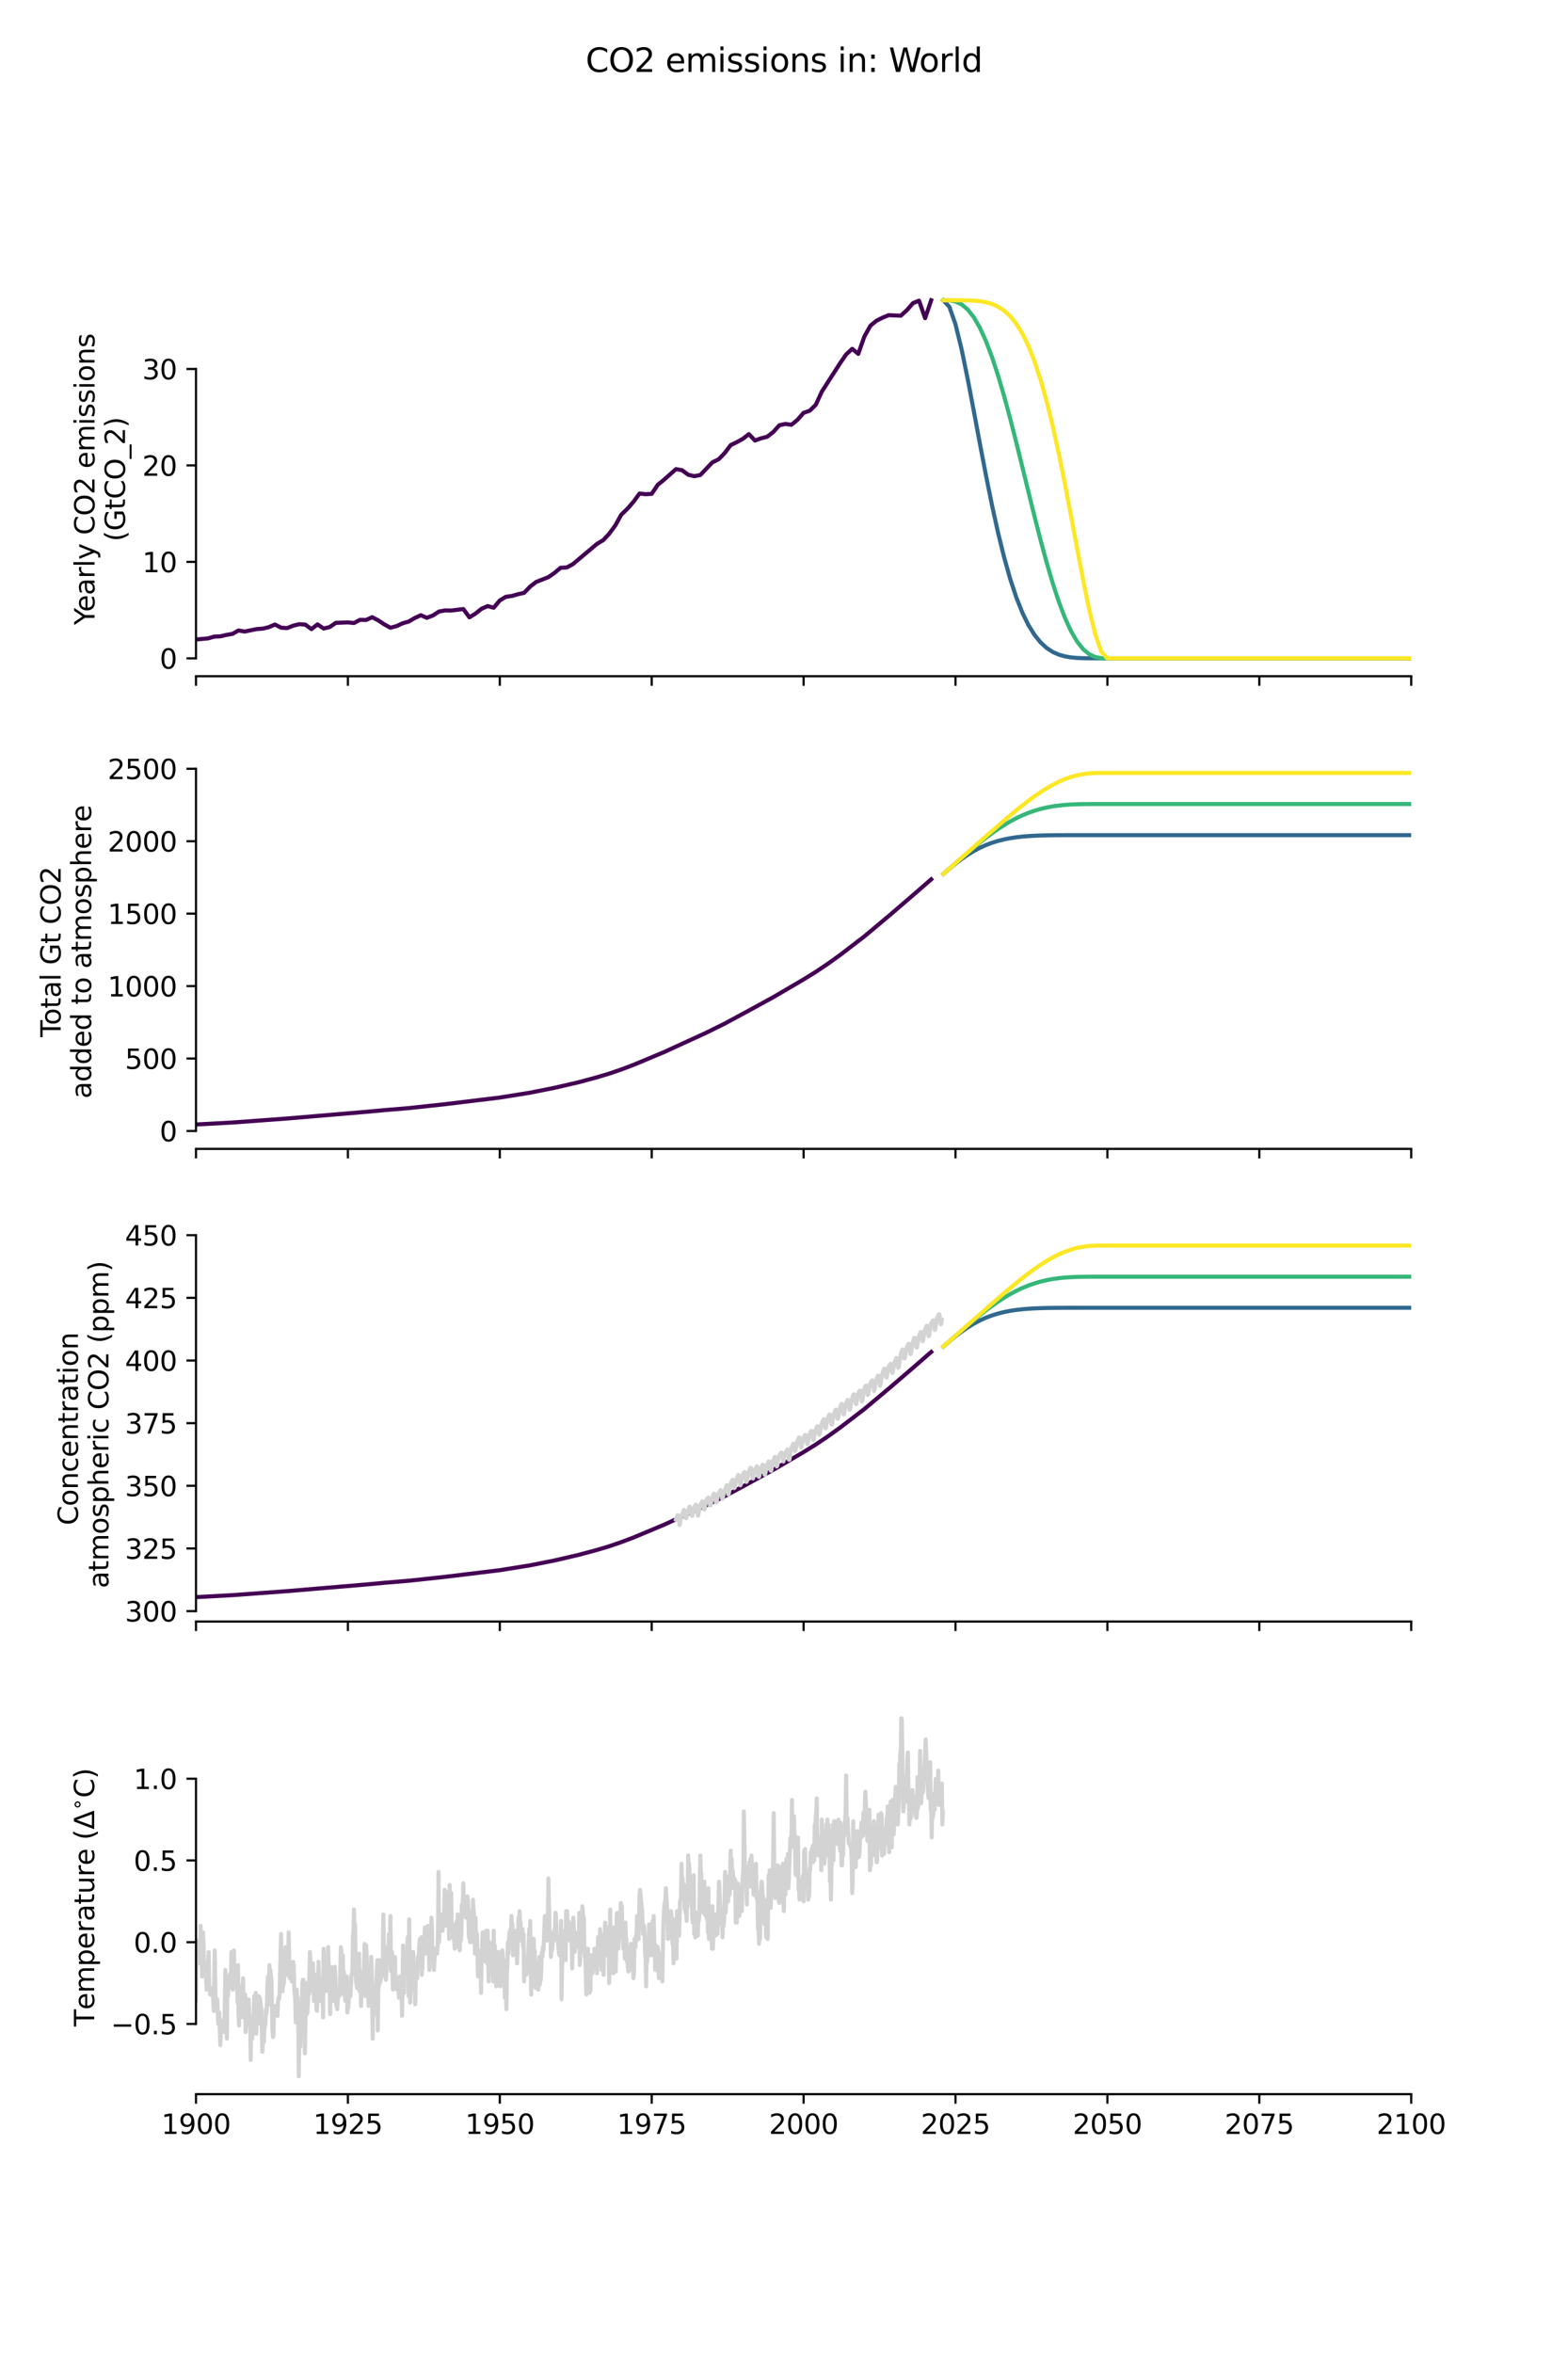 <?xml version="1.0" encoding="utf-8" standalone="no"?>
<!DOCTYPE svg PUBLIC "-//W3C//DTD SVG 1.1//EN"
  "http://www.w3.org/Graphics/SVG/1.1/DTD/svg11.dtd">
<svg xmlns:xlink="http://www.w3.org/1999/xlink" width="576pt" height="864pt" viewBox="0 0 576 864" xmlns="http://www.w3.org/2000/svg" version="1.1">
 <defs>
  <style type="text/css">*{stroke-linejoin: round; stroke-linecap: butt}</style>
 </defs>
 <g id="figure_1">
  <g id="patch_1">
   <path d="M 0 864 
L 576 864 
L 576 0 
L 0 0 
z
" style="fill: #ffffff"/>
  </g>
  <g id="axes_1">
   <g id="patch_2">
    <path d="M 72 248.306 
L 518.4 248.306 
L 518.4 103.68 
L 72 103.68 
z
" style="fill: #ffffff"/>
   </g>
   <g id="PolyCollection_1"/>
   <g id="PolyCollection_2">
    <defs>
     <path id="mec0285c7c8" d="M 406.8 -622.268 
L 406.8 -622.268 
L 406.8 -622.268 
L 406.8 -622.268 
z
" style="stroke: #31688e; stroke-opacity: 0.2"/>
    </defs>
    <g clip-path="url(#p2b0477257e)">
     <use xlink:href="#mec0285c7c8" x="0" y="864" style="fill: #31688e; fill-opacity: 0.2; stroke: #31688e; stroke-opacity: 0.2"/>
    </g>
   </g>
   <g id="PolyCollection_3">
    <defs>
     <path id="ma85aa7655c" d="M 406.8 -622.268 
L 406.8 -622.268 
L 406.8 -622.268 
L 406.8 -622.268 
z
" style="stroke: #35b779; stroke-opacity: 0.2"/>
    </defs>
    <g clip-path="url(#p2b0477257e)">
     <use xlink:href="#ma85aa7655c" x="0" y="864" style="fill: #35b779; fill-opacity: 0.2; stroke: #35b779; stroke-opacity: 0.2"/>
    </g>
   </g>
   <g id="PolyCollection_4">
    <defs>
     <path id="m63fe8af111" d="M 406.8 -622.268 
L 406.8 -622.268 
L 406.8 -622.268 
L 406.8 -622.268 
z
" style="stroke: #fde725; stroke-opacity: 0.2"/>
    </defs>
    <g clip-path="url(#p2b0477257e)">
     <use xlink:href="#m63fe8af111" x="0" y="864" style="fill: #fde725; fill-opacity: 0.2; stroke: #fde725; stroke-opacity: 0.2"/>
    </g>
   </g>
   <g id="matplotlib.axis_1">
    <g id="xtick_1">
     <g id="line2d_1">
      <defs>
       <path id="ma08bfa35b9" d="M 0 0 
L 0 3.5 
" style="stroke: #000000; stroke-width: 0.8"/>
      </defs>
      <g>
       <use xlink:href="#ma08bfa35b9" x="72" y="248.306" style="stroke: #000000; stroke-width: 0.8"/>
      </g>
     </g>
    </g>
    <g id="xtick_2">
     <g id="line2d_2">
      <g>
       <use xlink:href="#ma08bfa35b9" x="127.8" y="248.306" style="stroke: #000000; stroke-width: 0.8"/>
      </g>
     </g>
    </g>
    <g id="xtick_3">
     <g id="line2d_3">
      <g>
       <use xlink:href="#ma08bfa35b9" x="183.6" y="248.306" style="stroke: #000000; stroke-width: 0.8"/>
      </g>
     </g>
    </g>
    <g id="xtick_4">
     <g id="line2d_4">
      <g>
       <use xlink:href="#ma08bfa35b9" x="239.4" y="248.306" style="stroke: #000000; stroke-width: 0.8"/>
      </g>
     </g>
    </g>
    <g id="xtick_5">
     <g id="line2d_5">
      <g>
       <use xlink:href="#ma08bfa35b9" x="295.2" y="248.306" style="stroke: #000000; stroke-width: 0.8"/>
      </g>
     </g>
    </g>
    <g id="xtick_6">
     <g id="line2d_6">
      <g>
       <use xlink:href="#ma08bfa35b9" x="351" y="248.306" style="stroke: #000000; stroke-width: 0.8"/>
      </g>
     </g>
    </g>
    <g id="xtick_7">
     <g id="line2d_7">
      <g>
       <use xlink:href="#ma08bfa35b9" x="406.8" y="248.306" style="stroke: #000000; stroke-width: 0.8"/>
      </g>
     </g>
    </g>
    <g id="xtick_8">
     <g id="line2d_8">
      <g>
       <use xlink:href="#ma08bfa35b9" x="462.6" y="248.306" style="stroke: #000000; stroke-width: 0.8"/>
      </g>
     </g>
    </g>
    <g id="xtick_9">
     <g id="line2d_9">
      <g>
       <use xlink:href="#ma08bfa35b9" x="518.4" y="248.306" style="stroke: #000000; stroke-width: 0.8"/>
      </g>
     </g>
    </g>
   </g>
   <g id="matplotlib.axis_2">
    <g id="ytick_1">
     <g id="line2d_10">
      <defs>
       <path id="m6b461989cf" d="M 0 0 
L -3.5 0 
" style="stroke: #000000; stroke-width: 0.8"/>
      </defs>
      <g>
       <use xlink:href="#m6b461989cf" x="72" y="241.732" style="stroke: #000000; stroke-width: 0.8"/>
      </g>
     </g>
     <g id="text_1">
      <!-- 0 -->
      <g transform="translate(58.638 245.531) scale(0.1 -0.1)">
       <defs>
        <path id="DejaVuSans-30" d="M 2034 4250 
Q 1547 4250 1301 3770 
Q 1056 3291 1056 2328 
Q 1056 1369 1301 889 
Q 1547 409 2034 409 
Q 2525 409 2770 889 
Q 3016 1369 3016 2328 
Q 3016 3291 2770 3770 
Q 2525 4250 2034 4250 
z
M 2034 4750 
Q 2819 4750 3233 4129 
Q 3647 3509 3647 2328 
Q 3647 1150 3233 529 
Q 2819 -91 2034 -91 
Q 1250 -91 836 529 
Q 422 1150 422 2328 
Q 422 3509 836 4129 
Q 1250 4750 2034 4750 
z
" transform="scale(0.016)"/>
       </defs>
       <use xlink:href="#DejaVuSans-30"/>
      </g>
     </g>
    </g>
    <g id="ytick_2">
     <g id="line2d_11">
      <g>
       <use xlink:href="#m6b461989cf" x="72" y="206.316" style="stroke: #000000; stroke-width: 0.8"/>
      </g>
     </g>
     <g id="text_2">
      <!-- 10 -->
      <g transform="translate(52.275 210.115) scale(0.1 -0.1)">
       <defs>
        <path id="DejaVuSans-31" d="M 794 531 
L 1825 531 
L 1825 4091 
L 703 3866 
L 703 4441 
L 1819 4666 
L 2450 4666 
L 2450 531 
L 3481 531 
L 3481 0 
L 794 0 
L 794 531 
z
" transform="scale(0.016)"/>
       </defs>
       <use xlink:href="#DejaVuSans-31"/>
       <use xlink:href="#DejaVuSans-30" x="63.623"/>
      </g>
     </g>
    </g>
    <g id="ytick_3">
     <g id="line2d_12">
      <g>
       <use xlink:href="#m6b461989cf" x="72" y="170.9" style="stroke: #000000; stroke-width: 0.8"/>
      </g>
     </g>
     <g id="text_3">
      <!-- 20 -->
      <g transform="translate(52.275 174.699) scale(0.1 -0.1)">
       <defs>
        <path id="DejaVuSans-32" d="M 1228 531 
L 3431 531 
L 3431 0 
L 469 0 
L 469 531 
Q 828 903 1448 1529 
Q 2069 2156 2228 2338 
Q 2531 2678 2651 2914 
Q 2772 3150 2772 3378 
Q 2772 3750 2511 3984 
Q 2250 4219 1831 4219 
Q 1534 4219 1204 4116 
Q 875 4013 500 3803 
L 500 4441 
Q 881 4594 1212 4672 
Q 1544 4750 1819 4750 
Q 2544 4750 2975 4387 
Q 3406 4025 3406 3419 
Q 3406 3131 3298 2873 
Q 3191 2616 2906 2266 
Q 2828 2175 2409 1742 
Q 1991 1309 1228 531 
z
" transform="scale(0.016)"/>
       </defs>
       <use xlink:href="#DejaVuSans-32"/>
       <use xlink:href="#DejaVuSans-30" x="63.623"/>
      </g>
     </g>
    </g>
    <g id="ytick_4">
     <g id="line2d_13">
      <g>
       <use xlink:href="#m6b461989cf" x="72" y="135.484" style="stroke: #000000; stroke-width: 0.8"/>
      </g>
     </g>
     <g id="text_4">
      <!-- 30 -->
      <g transform="translate(52.275 139.283) scale(0.1 -0.1)">
       <defs>
        <path id="DejaVuSans-33" d="M 2597 2516 
Q 3050 2419 3304 2112 
Q 3559 1806 3559 1356 
Q 3559 666 3084 287 
Q 2609 -91 1734 -91 
Q 1441 -91 1130 -33 
Q 819 25 488 141 
L 488 750 
Q 750 597 1062 519 
Q 1375 441 1716 441 
Q 2309 441 2620 675 
Q 2931 909 2931 1356 
Q 2931 1769 2642 2001 
Q 2353 2234 1838 2234 
L 1294 2234 
L 1294 2753 
L 1863 2753 
Q 2328 2753 2575 2939 
Q 2822 3125 2822 3475 
Q 2822 3834 2567 4026 
Q 2313 4219 1838 4219 
Q 1578 4219 1281 4162 
Q 984 4106 628 3988 
L 628 4550 
Q 988 4650 1302 4700 
Q 1616 4750 1894 4750 
Q 2613 4750 3031 4423 
Q 3450 4097 3450 3541 
Q 3450 3153 3228 2886 
Q 3006 2619 2597 2516 
z
" transform="scale(0.016)"/>
       </defs>
       <use xlink:href="#DejaVuSans-33"/>
       <use xlink:href="#DejaVuSans-30" x="63.623"/>
      </g>
     </g>
    </g>
    <g id="text_5">
     <!-- Yearly CO2 emissions -->
     <g transform="translate(34.719 229.483) rotate(-90) scale(0.1 -0.1)">
      <defs>
       <path id="DejaVuSans-59" d="M -13 4666 
L 666 4666 
L 1959 2747 
L 3244 4666 
L 3922 4666 
L 2272 2222 
L 2272 0 
L 1638 0 
L 1638 2222 
L -13 4666 
z
" transform="scale(0.016)"/>
       <path id="DejaVuSans-65" d="M 3597 1894 
L 3597 1613 
L 953 1613 
Q 991 1019 1311 708 
Q 1631 397 2203 397 
Q 2534 397 2845 478 
Q 3156 559 3463 722 
L 3463 178 
Q 3153 47 2828 -22 
Q 2503 -91 2169 -91 
Q 1331 -91 842 396 
Q 353 884 353 1716 
Q 353 2575 817 3079 
Q 1281 3584 2069 3584 
Q 2775 3584 3186 3129 
Q 3597 2675 3597 1894 
z
M 3022 2063 
Q 3016 2534 2758 2815 
Q 2500 3097 2075 3097 
Q 1594 3097 1305 2825 
Q 1016 2553 972 2059 
L 3022 2063 
z
" transform="scale(0.016)"/>
       <path id="DejaVuSans-61" d="M 2194 1759 
Q 1497 1759 1228 1600 
Q 959 1441 959 1056 
Q 959 750 1161 570 
Q 1363 391 1709 391 
Q 2188 391 2477 730 
Q 2766 1069 2766 1631 
L 2766 1759 
L 2194 1759 
z
M 3341 1997 
L 3341 0 
L 2766 0 
L 2766 531 
Q 2569 213 2275 61 
Q 1981 -91 1556 -91 
Q 1019 -91 701 211 
Q 384 513 384 1019 
Q 384 1609 779 1909 
Q 1175 2209 1959 2209 
L 2766 2209 
L 2766 2266 
Q 2766 2663 2505 2880 
Q 2244 3097 1772 3097 
Q 1472 3097 1187 3025 
Q 903 2953 641 2809 
L 641 3341 
Q 956 3463 1253 3523 
Q 1550 3584 1831 3584 
Q 2591 3584 2966 3190 
Q 3341 2797 3341 1997 
z
" transform="scale(0.016)"/>
       <path id="DejaVuSans-72" d="M 2631 2963 
Q 2534 3019 2420 3045 
Q 2306 3072 2169 3072 
Q 1681 3072 1420 2755 
Q 1159 2438 1159 1844 
L 1159 0 
L 581 0 
L 581 3500 
L 1159 3500 
L 1159 2956 
Q 1341 3275 1631 3429 
Q 1922 3584 2338 3584 
Q 2397 3584 2469 3576 
Q 2541 3569 2628 3553 
L 2631 2963 
z
" transform="scale(0.016)"/>
       <path id="DejaVuSans-6c" d="M 603 4863 
L 1178 4863 
L 1178 0 
L 603 0 
L 603 4863 
z
" transform="scale(0.016)"/>
       <path id="DejaVuSans-79" d="M 2059 -325 
Q 1816 -950 1584 -1140 
Q 1353 -1331 966 -1331 
L 506 -1331 
L 506 -850 
L 844 -850 
Q 1081 -850 1212 -737 
Q 1344 -625 1503 -206 
L 1606 56 
L 191 3500 
L 800 3500 
L 1894 763 
L 2988 3500 
L 3597 3500 
L 2059 -325 
z
" transform="scale(0.016)"/>
       <path id="DejaVuSans-20" transform="scale(0.016)"/>
       <path id="DejaVuSans-43" d="M 4122 4306 
L 4122 3641 
Q 3803 3938 3442 4084 
Q 3081 4231 2675 4231 
Q 1875 4231 1450 3742 
Q 1025 3253 1025 2328 
Q 1025 1406 1450 917 
Q 1875 428 2675 428 
Q 3081 428 3442 575 
Q 3803 722 4122 1019 
L 4122 359 
Q 3791 134 3420 21 
Q 3050 -91 2638 -91 
Q 1578 -91 968 557 
Q 359 1206 359 2328 
Q 359 3453 968 4101 
Q 1578 4750 2638 4750 
Q 3056 4750 3426 4639 
Q 3797 4528 4122 4306 
z
" transform="scale(0.016)"/>
       <path id="DejaVuSans-4f" d="M 2522 4238 
Q 1834 4238 1429 3725 
Q 1025 3213 1025 2328 
Q 1025 1447 1429 934 
Q 1834 422 2522 422 
Q 3209 422 3611 934 
Q 4013 1447 4013 2328 
Q 4013 3213 3611 3725 
Q 3209 4238 2522 4238 
z
M 2522 4750 
Q 3503 4750 4090 4092 
Q 4678 3434 4678 2328 
Q 4678 1225 4090 567 
Q 3503 -91 2522 -91 
Q 1538 -91 948 565 
Q 359 1222 359 2328 
Q 359 3434 948 4092 
Q 1538 4750 2522 4750 
z
" transform="scale(0.016)"/>
       <path id="DejaVuSans-6d" d="M 3328 2828 
Q 3544 3216 3844 3400 
Q 4144 3584 4550 3584 
Q 5097 3584 5394 3201 
Q 5691 2819 5691 2113 
L 5691 0 
L 5113 0 
L 5113 2094 
Q 5113 2597 4934 2840 
Q 4756 3084 4391 3084 
Q 3944 3084 3684 2787 
Q 3425 2491 3425 1978 
L 3425 0 
L 2847 0 
L 2847 2094 
Q 2847 2600 2669 2842 
Q 2491 3084 2119 3084 
Q 1678 3084 1418 2786 
Q 1159 2488 1159 1978 
L 1159 0 
L 581 0 
L 581 3500 
L 1159 3500 
L 1159 2956 
Q 1356 3278 1631 3431 
Q 1906 3584 2284 3584 
Q 2666 3584 2933 3390 
Q 3200 3197 3328 2828 
z
" transform="scale(0.016)"/>
       <path id="DejaVuSans-69" d="M 603 3500 
L 1178 3500 
L 1178 0 
L 603 0 
L 603 3500 
z
M 603 4863 
L 1178 4863 
L 1178 4134 
L 603 4134 
L 603 4863 
z
" transform="scale(0.016)"/>
       <path id="DejaVuSans-73" d="M 2834 3397 
L 2834 2853 
Q 2591 2978 2328 3040 
Q 2066 3103 1784 3103 
Q 1356 3103 1142 2972 
Q 928 2841 928 2578 
Q 928 2378 1081 2264 
Q 1234 2150 1697 2047 
L 1894 2003 
Q 2506 1872 2764 1633 
Q 3022 1394 3022 966 
Q 3022 478 2636 193 
Q 2250 -91 1575 -91 
Q 1294 -91 989 -36 
Q 684 19 347 128 
L 347 722 
Q 666 556 975 473 
Q 1284 391 1588 391 
Q 1994 391 2212 530 
Q 2431 669 2431 922 
Q 2431 1156 2273 1281 
Q 2116 1406 1581 1522 
L 1381 1569 
Q 847 1681 609 1914 
Q 372 2147 372 2553 
Q 372 3047 722 3315 
Q 1072 3584 1716 3584 
Q 2034 3584 2315 3537 
Q 2597 3491 2834 3397 
z
" transform="scale(0.016)"/>
       <path id="DejaVuSans-6f" d="M 1959 3097 
Q 1497 3097 1228 2736 
Q 959 2375 959 1747 
Q 959 1119 1226 758 
Q 1494 397 1959 397 
Q 2419 397 2687 759 
Q 2956 1122 2956 1747 
Q 2956 2369 2687 2733 
Q 2419 3097 1959 3097 
z
M 1959 3584 
Q 2709 3584 3137 3096 
Q 3566 2609 3566 1747 
Q 3566 888 3137 398 
Q 2709 -91 1959 -91 
Q 1206 -91 779 398 
Q 353 888 353 1747 
Q 353 2609 779 3096 
Q 1206 3584 1959 3584 
z
" transform="scale(0.016)"/>
       <path id="DejaVuSans-6e" d="M 3513 2113 
L 3513 0 
L 2938 0 
L 2938 2094 
Q 2938 2591 2744 2837 
Q 2550 3084 2163 3084 
Q 1697 3084 1428 2787 
Q 1159 2491 1159 1978 
L 1159 0 
L 581 0 
L 581 3500 
L 1159 3500 
L 1159 2956 
Q 1366 3272 1645 3428 
Q 1925 3584 2291 3584 
Q 2894 3584 3203 3211 
Q 3513 2838 3513 2113 
z
" transform="scale(0.016)"/>
      </defs>
      <use xlink:href="#DejaVuSans-59"/>
      <use xlink:href="#DejaVuSans-65" x="47.834"/>
      <use xlink:href="#DejaVuSans-61" x="109.357"/>
      <use xlink:href="#DejaVuSans-72" x="170.637"/>
      <use xlink:href="#DejaVuSans-6c" x="211.75"/>
      <use xlink:href="#DejaVuSans-79" x="239.533"/>
      <use xlink:href="#DejaVuSans-20" x="298.713"/>
      <use xlink:href="#DejaVuSans-43" x="330.5"/>
      <use xlink:href="#DejaVuSans-4f" x="400.324"/>
      <use xlink:href="#DejaVuSans-32" x="479.035"/>
      <use xlink:href="#DejaVuSans-20" x="542.658"/>
      <use xlink:href="#DejaVuSans-65" x="574.445"/>
      <use xlink:href="#DejaVuSans-6d" x="635.969"/>
      <use xlink:href="#DejaVuSans-69" x="733.381"/>
      <use xlink:href="#DejaVuSans-73" x="761.164"/>
      <use xlink:href="#DejaVuSans-73" x="813.264"/>
      <use xlink:href="#DejaVuSans-69" x="865.363"/>
      <use xlink:href="#DejaVuSans-6f" x="893.146"/>
      <use xlink:href="#DejaVuSans-6e" x="954.328"/>
      <use xlink:href="#DejaVuSans-73" x="1017.707"/>
     </g>
     <!-- (GtCO_2) -->
     <g transform="translate(45.917 198.838) rotate(-90) scale(0.1 -0.1)">
      <defs>
       <path id="DejaVuSans-28" d="M 1984 4856 
Q 1566 4138 1362 3434 
Q 1159 2731 1159 2009 
Q 1159 1288 1364 580 
Q 1569 -128 1984 -844 
L 1484 -844 
Q 1016 -109 783 600 
Q 550 1309 550 2009 
Q 550 2706 781 3412 
Q 1013 4119 1484 4856 
L 1984 4856 
z
" transform="scale(0.016)"/>
       <path id="DejaVuSans-47" d="M 3809 666 
L 3809 1919 
L 2778 1919 
L 2778 2438 
L 4434 2438 
L 4434 434 
Q 4069 175 3628 42 
Q 3188 -91 2688 -91 
Q 1594 -91 976 548 
Q 359 1188 359 2328 
Q 359 3472 976 4111 
Q 1594 4750 2688 4750 
Q 3144 4750 3555 4637 
Q 3966 4525 4313 4306 
L 4313 3634 
Q 3963 3931 3569 4081 
Q 3175 4231 2741 4231 
Q 1884 4231 1454 3753 
Q 1025 3275 1025 2328 
Q 1025 1384 1454 906 
Q 1884 428 2741 428 
Q 3075 428 3337 486 
Q 3600 544 3809 666 
z
" transform="scale(0.016)"/>
       <path id="DejaVuSans-74" d="M 1172 4494 
L 1172 3500 
L 2356 3500 
L 2356 3053 
L 1172 3053 
L 1172 1153 
Q 1172 725 1289 603 
Q 1406 481 1766 481 
L 2356 481 
L 2356 0 
L 1766 0 
Q 1100 0 847 248 
Q 594 497 594 1153 
L 594 3053 
L 172 3053 
L 172 3500 
L 594 3500 
L 594 4494 
L 1172 4494 
z
" transform="scale(0.016)"/>
       <path id="DejaVuSans-5f" d="M 3263 -1063 
L 3263 -1509 
L -63 -1509 
L -63 -1063 
L 3263 -1063 
z
" transform="scale(0.016)"/>
       <path id="DejaVuSans-29" d="M 513 4856 
L 1013 4856 
Q 1481 4119 1714 3412 
Q 1947 2706 1947 2009 
Q 1947 1309 1714 600 
Q 1481 -109 1013 -844 
L 513 -844 
Q 928 -128 1133 580 
Q 1338 1288 1338 2009 
Q 1338 2731 1133 3434 
Q 928 4138 513 4856 
z
" transform="scale(0.016)"/>
      </defs>
      <use xlink:href="#DejaVuSans-28"/>
      <use xlink:href="#DejaVuSans-47" x="39.014"/>
      <use xlink:href="#DejaVuSans-74" x="116.504"/>
      <use xlink:href="#DejaVuSans-43" x="155.713"/>
      <use xlink:href="#DejaVuSans-4f" x="225.537"/>
      <use xlink:href="#DejaVuSans-5f" x="304.248"/>
      <use xlink:href="#DejaVuSans-32" x="354.248"/>
      <use xlink:href="#DejaVuSans-29" x="417.871"/>
     </g>
    </g>
   </g>
   <g id="line2d_14">
    <path d="M -1 240.026 
L 5.04 239.846 
L 9.504 239.514 
L 11.736 239.376 
L 13.968 239.526 
L 16.2 239.339 
L 22.896 239.238 
L 25.128 239.059 
L 27.36 238.709 
L 31.824 238.432 
L 34.056 238.222 
L 40.752 238.1 
L 42.984 237.919 
L 45.216 237.51 
L 47.448 237.511 
L 49.68 237.134 
L 51.912 236.92 
L 58.608 236.771 
L 60.84 236.472 
L 65.304 236.043 
L 67.536 235.732 
L 69.768 235.177 
L 72 234.818 
L 76.464 234.409 
L 78.696 233.749 
L 80.928 233.658 
L 83.16 233.136 
L 85.392 232.755 
L 87.624 231.503 
L 89.856 231.899 
L 94.32 230.988 
L 96.552 230.827 
L 98.784 230.273 
L 101.016 229.316 
L 103.248 230.47 
L 105.48 230.631 
L 107.712 229.743 
L 109.944 229.195 
L 112.176 229.362 
L 114.408 231.006 
L 116.64 229.262 
L 118.872 230.79 
L 121.104 230.258 
L 123.336 228.715 
L 127.8 228.537 
L 130.032 228.772 
L 132.264 227.588 
L 134.496 227.65 
L 136.728 226.618 
L 138.96 227.797 
L 141.192 229.277 
L 143.424 230.502 
L 145.656 229.909 
L 147.888 228.873 
L 150.12 228.235 
L 152.352 226.924 
L 154.584 225.903 
L 156.816 226.853 
L 159.048 225.988 
L 161.28 224.539 
L 163.512 224.146 
L 165.744 224.188 
L 170.208 223.632 
L 172.44 226.679 
L 174.672 225.305 
L 176.904 223.534 
L 179.136 222.552 
L 181.368 223.153 
L 183.6 220.471 
L 185.832 219.137 
L 188.064 218.833 
L 190.296 218.188 
L 192.528 217.685 
L 194.76 215.371 
L 196.992 213.668 
L 201.456 211.92 
L 203.688 210.367 
L 205.92 208.485 
L 208.152 208.376 
L 210.384 207.198 
L 219.312 199.704 
L 221.544 198.369 
L 223.776 196.007 
L 226.008 192.973 
L 228.24 188.967 
L 230.472 186.818 
L 232.704 184.256 
L 234.936 181.22 
L 237.168 181.463 
L 239.4 181.331 
L 241.632 178.012 
L 243.864 176.202 
L 248.328 172.251 
L 250.56 172.666 
L 252.792 174.314 
L 255.024 174.851 
L 257.256 174.418 
L 261.72 169.747 
L 263.952 168.678 
L 266.184 166.388 
L 268.416 163.435 
L 270.648 162.363 
L 272.88 161.134 
L 275.112 159.408 
L 277.344 161.762 
L 279.576 160.938 
L 281.808 160.383 
L 284.04 158.651 
L 286.272 156.169 
L 288.504 155.662 
L 290.736 155.978 
L 292.968 154.14 
L 295.2 151.585 
L 297.432 150.826 
L 299.664 148.655 
L 301.896 143.801 
L 308.592 133.383 
L 310.824 130.147 
L 313.056 128.097 
L 315.288 129.945 
L 317.52 123.569 
L 319.752 119.593 
L 321.984 117.754 
L 324.216 116.645 
L 326.448 115.73 
L 330.912 115.919 
L 333.144 113.892 
L 335.376 111.307 
L 337.608 110.4 
L 339.84 116.84 
L 342.072 110.254 
L 342.072 110.254 
" clip-path="url(#p2b0477257e)" style="fill: none; stroke: #440154; stroke-width: 1.5; stroke-linecap: square"/>
   </g>
   <g id="line2d_15">
    <path d="M 346.536 110.254 
L 348.768 112.703 
L 351 119.109 
L 353.232 128.237 
L 355.464 139.07 
L 357.696 150.785 
L 359.928 162.729 
L 362.16 174.401 
L 364.392 185.431 
L 366.624 195.561 
L 368.856 204.629 
L 371.088 212.552 
L 373.32 219.312 
L 375.552 224.94 
L 377.784 229.51 
L 380.016 233.119 
L 382.248 235.884 
L 384.48 237.931 
L 386.712 239.388 
L 388.944 240.375 
L 391.176 241.008 
L 393.408 241.384 
L 395.64 241.587 
L 397.872 241.683 
L 400.104 241.72 
L 402.336 241.731 
L 404.568 241.732 
L 406.8 241.732 
L 409.032 241.732 
L 411.264 241.732 
L 413.496 241.732 
L 415.728 241.732 
L 417.96 241.732 
L 420.192 241.732 
L 422.424 241.732 
L 424.656 241.732 
L 426.888 241.732 
L 429.12 241.732 
L 431.352 241.732 
L 433.584 241.732 
L 435.816 241.732 
L 438.048 241.732 
L 440.28 241.732 
L 442.512 241.732 
L 444.744 241.732 
L 446.976 241.732 
L 449.208 241.732 
L 451.44 241.732 
L 453.672 241.732 
L 455.904 241.732 
L 458.136 241.732 
L 460.368 241.732 
L 462.6 241.732 
L 464.832 241.732 
L 467.064 241.732 
L 469.296 241.732 
L 471.528 241.732 
L 473.76 241.732 
L 475.992 241.732 
L 478.224 241.732 
L 480.456 241.732 
L 482.688 241.732 
L 484.92 241.732 
L 487.152 241.732 
L 489.384 241.732 
L 491.616 241.732 
L 493.848 241.732 
L 496.08 241.732 
L 498.312 241.732 
L 500.544 241.732 
L 502.776 241.732 
L 505.008 241.732 
L 507.24 241.732 
L 509.472 241.732 
L 511.704 241.732 
L 513.936 241.732 
L 516.168 241.732 
L 518.4 241.732 
" clip-path="url(#p2b0477257e)" style="fill: none; stroke: #31688e; stroke-width: 1.5; stroke-linecap: square"/>
   </g>
   <g id="line2d_16">
    <path d="M 346.536 110.254 
L 348.768 110.317 
L 351 110.731 
L 353.232 111.77 
L 355.464 113.635 
L 357.696 116.456 
L 359.928 120.3 
L 362.16 125.18 
L 364.392 131.056 
L 366.624 137.848 
L 368.856 145.44 
L 371.088 153.683 
L 373.32 162.41 
L 375.552 171.432 
L 377.784 180.554 
L 380.016 189.576 
L 382.248 198.303 
L 384.48 206.546 
L 386.712 214.138 
L 388.944 220.93 
L 391.176 226.807 
L 393.408 231.686 
L 395.64 235.53 
L 397.872 238.351 
L 400.104 240.216 
L 402.336 241.255 
L 404.568 241.669 
L 406.8 241.732 
L 409.032 241.732 
L 411.264 241.732 
L 413.496 241.732 
L 415.728 241.732 
L 417.96 241.732 
L 420.192 241.732 
L 422.424 241.732 
L 424.656 241.732 
L 426.888 241.732 
L 429.12 241.732 
L 431.352 241.732 
L 433.584 241.732 
L 435.816 241.732 
L 438.048 241.732 
L 440.28 241.732 
L 442.512 241.732 
L 444.744 241.732 
L 446.976 241.732 
L 449.208 241.732 
L 451.44 241.732 
L 453.672 241.732 
L 455.904 241.732 
L 458.136 241.732 
L 460.368 241.732 
L 462.6 241.732 
L 464.832 241.732 
L 467.064 241.732 
L 469.296 241.732 
L 471.528 241.732 
L 473.76 241.732 
L 475.992 241.732 
L 478.224 241.732 
L 480.456 241.732 
L 482.688 241.732 
L 484.92 241.732 
L 487.152 241.732 
L 489.384 241.732 
L 491.616 241.732 
L 493.848 241.732 
L 496.08 241.732 
L 498.312 241.732 
L 500.544 241.732 
L 502.776 241.732 
L 505.008 241.732 
L 507.24 241.732 
L 509.472 241.732 
L 511.704 241.732 
L 513.936 241.732 
L 516.168 241.732 
L 518.4 241.732 
" clip-path="url(#p2b0477257e)" style="fill: none; stroke: #35b779; stroke-width: 1.5; stroke-linecap: square"/>
   </g>
   <g id="line2d_17">
    <path d="M 346.536 110.254 
L 348.768 110.254 
L 351 110.256 
L 353.232 110.266 
L 355.464 110.303 
L 357.696 110.399 
L 359.928 110.602 
L 362.16 110.978 
L 364.392 111.611 
L 366.624 112.599 
L 368.856 114.055 
L 371.088 116.102 
L 373.32 118.867 
L 375.552 122.476 
L 377.784 127.046 
L 380.016 132.674 
L 382.248 139.434 
L 384.48 147.357 
L 386.712 156.425 
L 388.944 166.555 
L 391.176 177.585 
L 393.408 189.257 
L 395.64 201.201 
L 397.872 212.916 
L 400.104 223.749 
L 402.336 232.877 
L 404.568 239.283 
L 406.8 241.732 
L 409.032 241.732 
L 411.264 241.732 
L 413.496 241.732 
L 415.728 241.732 
L 417.96 241.732 
L 420.192 241.732 
L 422.424 241.732 
L 424.656 241.732 
L 426.888 241.732 
L 429.12 241.732 
L 431.352 241.732 
L 433.584 241.732 
L 435.816 241.732 
L 438.048 241.732 
L 440.28 241.732 
L 442.512 241.732 
L 444.744 241.732 
L 446.976 241.732 
L 449.208 241.732 
L 451.44 241.732 
L 453.672 241.732 
L 455.904 241.732 
L 458.136 241.732 
L 460.368 241.732 
L 462.6 241.732 
L 464.832 241.732 
L 467.064 241.732 
L 469.296 241.732 
L 471.528 241.732 
L 473.76 241.732 
L 475.992 241.732 
L 478.224 241.732 
L 480.456 241.732 
L 482.688 241.732 
L 484.92 241.732 
L 487.152 241.732 
L 489.384 241.732 
L 491.616 241.732 
L 493.848 241.732 
L 496.08 241.732 
L 498.312 241.732 
L 500.544 241.732 
L 502.776 241.732 
L 505.008 241.732 
L 507.24 241.732 
L 509.472 241.732 
L 511.704 241.732 
L 513.936 241.732 
L 516.168 241.732 
L 518.4 241.732 
" clip-path="url(#p2b0477257e)" style="fill: none; stroke: #fde725; stroke-width: 1.5; stroke-linecap: square"/>
   </g>
   <g id="patch_3">
    <path d="M 72 241.732 
L 72 135.484 
" style="fill: none; stroke: #000000; stroke-width: 0.8; stroke-linejoin: miter; stroke-linecap: square"/>
   </g>
   <g id="patch_4">
    <path d="M 72 248.306 
L 518.4 248.306 
" style="fill: none; stroke: #000000; stroke-width: 0.8; stroke-linejoin: miter; stroke-linecap: square"/>
   </g>
  </g>
  <g id="axes_2">
   <g id="patch_5">
    <path d="M 72 421.857 
L 518.4 421.857 
L 518.4 277.231 
L 72 277.231 
z
" style="fill: #ffffff"/>
   </g>
   <g id="PolyCollection_5"/>
   <g id="PolyCollection_6">
    <defs>
     <path id="m8d8df7c174" d="M 406.8 -557.342 
L 406.8 -557.342 
L 406.8 -557.342 
L 406.8 -557.342 
z
" style="stroke: #31688e; stroke-opacity: 0.2"/>
    </defs>
    <g clip-path="url(#p5bffc9a3fc)">
     <use xlink:href="#m8d8df7c174" x="0" y="864" style="fill: #31688e; fill-opacity: 0.2; stroke: #31688e; stroke-opacity: 0.2"/>
    </g>
   </g>
   <g id="PolyCollection_7">
    <defs>
     <path id="m0892e496c0" d="M 406.8 -568.768 
L 406.8 -568.768 
L 406.8 -568.768 
L 406.8 -568.768 
z
" style="stroke: #35b779; stroke-opacity: 0.2"/>
    </defs>
    <g clip-path="url(#p5bffc9a3fc)">
     <use xlink:href="#m0892e496c0" x="0" y="864" style="fill: #35b779; fill-opacity: 0.2; stroke: #35b779; stroke-opacity: 0.2"/>
    </g>
   </g>
   <g id="PolyCollection_8">
    <defs>
     <path id="m8d7502fc80" d="M 406.8 -580.195 
L 406.8 -580.195 
L 406.8 -580.195 
L 406.8 -580.195 
z
" style="stroke: #fde725; stroke-opacity: 0.2"/>
    </defs>
    <g clip-path="url(#p5bffc9a3fc)">
     <use xlink:href="#m8d7502fc80" x="0" y="864" style="fill: #fde725; fill-opacity: 0.2; stroke: #fde725; stroke-opacity: 0.2"/>
    </g>
   </g>
   <g id="matplotlib.axis_3">
    <g id="xtick_10">
     <g id="line2d_18">
      <g>
       <use xlink:href="#ma08bfa35b9" x="72" y="421.857" style="stroke: #000000; stroke-width: 0.8"/>
      </g>
     </g>
    </g>
    <g id="xtick_11">
     <g id="line2d_19">
      <g>
       <use xlink:href="#ma08bfa35b9" x="127.8" y="421.857" style="stroke: #000000; stroke-width: 0.8"/>
      </g>
     </g>
    </g>
    <g id="xtick_12">
     <g id="line2d_20">
      <g>
       <use xlink:href="#ma08bfa35b9" x="183.6" y="421.857" style="stroke: #000000; stroke-width: 0.8"/>
      </g>
     </g>
    </g>
    <g id="xtick_13">
     <g id="line2d_21">
      <g>
       <use xlink:href="#ma08bfa35b9" x="239.4" y="421.857" style="stroke: #000000; stroke-width: 0.8"/>
      </g>
     </g>
    </g>
    <g id="xtick_14">
     <g id="line2d_22">
      <g>
       <use xlink:href="#ma08bfa35b9" x="295.2" y="421.857" style="stroke: #000000; stroke-width: 0.8"/>
      </g>
     </g>
    </g>
    <g id="xtick_15">
     <g id="line2d_23">
      <g>
       <use xlink:href="#ma08bfa35b9" x="351" y="421.857" style="stroke: #000000; stroke-width: 0.8"/>
      </g>
     </g>
    </g>
    <g id="xtick_16">
     <g id="line2d_24">
      <g>
       <use xlink:href="#ma08bfa35b9" x="406.8" y="421.857" style="stroke: #000000; stroke-width: 0.8"/>
      </g>
     </g>
    </g>
    <g id="xtick_17">
     <g id="line2d_25">
      <g>
       <use xlink:href="#ma08bfa35b9" x="462.6" y="421.857" style="stroke: #000000; stroke-width: 0.8"/>
      </g>
     </g>
    </g>
    <g id="xtick_18">
     <g id="line2d_26">
      <g>
       <use xlink:href="#ma08bfa35b9" x="518.4" y="421.857" style="stroke: #000000; stroke-width: 0.8"/>
      </g>
     </g>
    </g>
   </g>
   <g id="matplotlib.axis_4">
    <g id="ytick_5">
     <g id="line2d_27">
      <g>
       <use xlink:href="#m6b461989cf" x="72" y="415.284" style="stroke: #000000; stroke-width: 0.8"/>
      </g>
     </g>
     <g id="text_6">
      <!-- 0 -->
      <g transform="translate(58.638 419.083) scale(0.1 -0.1)">
       <use xlink:href="#DejaVuSans-30"/>
      </g>
     </g>
    </g>
    <g id="ytick_6">
     <g id="line2d_28">
      <g>
       <use xlink:href="#m6b461989cf" x="72" y="388.684" style="stroke: #000000; stroke-width: 0.8"/>
      </g>
     </g>
     <g id="text_7">
      <!-- 500 -->
      <g transform="translate(45.913 392.484) scale(0.1 -0.1)">
       <defs>
        <path id="DejaVuSans-35" d="M 691 4666 
L 3169 4666 
L 3169 4134 
L 1269 4134 
L 1269 2991 
Q 1406 3038 1543 3061 
Q 1681 3084 1819 3084 
Q 2600 3084 3056 2656 
Q 3513 2228 3513 1497 
Q 3513 744 3044 326 
Q 2575 -91 1722 -91 
Q 1428 -91 1123 -41 
Q 819 9 494 109 
L 494 744 
Q 775 591 1075 516 
Q 1375 441 1709 441 
Q 2250 441 2565 725 
Q 2881 1009 2881 1497 
Q 2881 1984 2565 2268 
Q 2250 2553 1709 2553 
Q 1456 2553 1204 2497 
Q 953 2441 691 2322 
L 691 4666 
z
" transform="scale(0.016)"/>
       </defs>
       <use xlink:href="#DejaVuSans-35"/>
       <use xlink:href="#DejaVuSans-30" x="63.623"/>
       <use xlink:href="#DejaVuSans-30" x="127.246"/>
      </g>
     </g>
    </g>
    <g id="ytick_7">
     <g id="line2d_29">
      <g>
       <use xlink:href="#m6b461989cf" x="72" y="362.085" style="stroke: #000000; stroke-width: 0.8"/>
      </g>
     </g>
     <g id="text_8">
      <!-- 1000 -->
      <g transform="translate(39.55 365.884) scale(0.1 -0.1)">
       <use xlink:href="#DejaVuSans-31"/>
       <use xlink:href="#DejaVuSans-30" x="63.623"/>
       <use xlink:href="#DejaVuSans-30" x="127.246"/>
       <use xlink:href="#DejaVuSans-30" x="190.869"/>
      </g>
     </g>
    </g>
    <g id="ytick_8">
     <g id="line2d_30">
      <g>
       <use xlink:href="#m6b461989cf" x="72" y="335.485" style="stroke: #000000; stroke-width: 0.8"/>
      </g>
     </g>
     <g id="text_9">
      <!-- 1500 -->
      <g transform="translate(39.55 339.285) scale(0.1 -0.1)">
       <use xlink:href="#DejaVuSans-31"/>
       <use xlink:href="#DejaVuSans-35" x="63.623"/>
       <use xlink:href="#DejaVuSans-30" x="127.246"/>
       <use xlink:href="#DejaVuSans-30" x="190.869"/>
      </g>
     </g>
    </g>
    <g id="ytick_9">
     <g id="line2d_31">
      <g>
       <use xlink:href="#m6b461989cf" x="72" y="308.886" style="stroke: #000000; stroke-width: 0.8"/>
      </g>
     </g>
     <g id="text_10">
      <!-- 2000 -->
      <g transform="translate(39.55 312.685) scale(0.1 -0.1)">
       <use xlink:href="#DejaVuSans-32"/>
       <use xlink:href="#DejaVuSans-30" x="63.623"/>
       <use xlink:href="#DejaVuSans-30" x="127.246"/>
       <use xlink:href="#DejaVuSans-30" x="190.869"/>
      </g>
     </g>
    </g>
    <g id="ytick_10">
     <g id="line2d_32">
      <g>
       <use xlink:href="#m6b461989cf" x="72" y="282.286" style="stroke: #000000; stroke-width: 0.8"/>
      </g>
     </g>
     <g id="text_11">
      <!-- 2500 -->
      <g transform="translate(39.55 286.086) scale(0.1 -0.1)">
       <use xlink:href="#DejaVuSans-32"/>
       <use xlink:href="#DejaVuSans-35" x="63.623"/>
       <use xlink:href="#DejaVuSans-30" x="127.246"/>
       <use xlink:href="#DejaVuSans-30" x="190.869"/>
      </g>
     </g>
    </g>
    <g id="text_12">
     <!-- Total Gt CO2 -->
     <g transform="translate(22.273 380.842) rotate(-90) scale(0.1 -0.1)">
      <defs>
       <path id="DejaVuSans-54" d="M -19 4666 
L 3928 4666 
L 3928 4134 
L 2272 4134 
L 2272 0 
L 1638 0 
L 1638 4134 
L -19 4134 
L -19 4666 
z
" transform="scale(0.016)"/>
      </defs>
      <use xlink:href="#DejaVuSans-54"/>
      <use xlink:href="#DejaVuSans-6f" x="44.084"/>
      <use xlink:href="#DejaVuSans-74" x="105.266"/>
      <use xlink:href="#DejaVuSans-61" x="144.475"/>
      <use xlink:href="#DejaVuSans-6c" x="205.754"/>
      <use xlink:href="#DejaVuSans-20" x="233.537"/>
      <use xlink:href="#DejaVuSans-47" x="265.324"/>
      <use xlink:href="#DejaVuSans-74" x="342.814"/>
      <use xlink:href="#DejaVuSans-20" x="382.023"/>
      <use xlink:href="#DejaVuSans-43" x="413.811"/>
      <use xlink:href="#DejaVuSans-4f" x="483.635"/>
      <use xlink:href="#DejaVuSans-32" x="562.346"/>
     </g>
     <!-- added to atmosphere -->
     <g transform="translate(33.47 403.403) rotate(-90) scale(0.1 -0.1)">
      <defs>
       <path id="DejaVuSans-64" d="M 2906 2969 
L 2906 4863 
L 3481 4863 
L 3481 0 
L 2906 0 
L 2906 525 
Q 2725 213 2448 61 
Q 2172 -91 1784 -91 
Q 1150 -91 751 415 
Q 353 922 353 1747 
Q 353 2572 751 3078 
Q 1150 3584 1784 3584 
Q 2172 3584 2448 3432 
Q 2725 3281 2906 2969 
z
M 947 1747 
Q 947 1113 1208 752 
Q 1469 391 1925 391 
Q 2381 391 2643 752 
Q 2906 1113 2906 1747 
Q 2906 2381 2643 2742 
Q 2381 3103 1925 3103 
Q 1469 3103 1208 2742 
Q 947 2381 947 1747 
z
" transform="scale(0.016)"/>
       <path id="DejaVuSans-70" d="M 1159 525 
L 1159 -1331 
L 581 -1331 
L 581 3500 
L 1159 3500 
L 1159 2969 
Q 1341 3281 1617 3432 
Q 1894 3584 2278 3584 
Q 2916 3584 3314 3078 
Q 3713 2572 3713 1747 
Q 3713 922 3314 415 
Q 2916 -91 2278 -91 
Q 1894 -91 1617 61 
Q 1341 213 1159 525 
z
M 3116 1747 
Q 3116 2381 2855 2742 
Q 2594 3103 2138 3103 
Q 1681 3103 1420 2742 
Q 1159 2381 1159 1747 
Q 1159 1113 1420 752 
Q 1681 391 2138 391 
Q 2594 391 2855 752 
Q 3116 1113 3116 1747 
z
" transform="scale(0.016)"/>
       <path id="DejaVuSans-68" d="M 3513 2113 
L 3513 0 
L 2938 0 
L 2938 2094 
Q 2938 2591 2744 2837 
Q 2550 3084 2163 3084 
Q 1697 3084 1428 2787 
Q 1159 2491 1159 1978 
L 1159 0 
L 581 0 
L 581 4863 
L 1159 4863 
L 1159 2956 
Q 1366 3272 1645 3428 
Q 1925 3584 2291 3584 
Q 2894 3584 3203 3211 
Q 3513 2838 3513 2113 
z
" transform="scale(0.016)"/>
      </defs>
      <use xlink:href="#DejaVuSans-61"/>
      <use xlink:href="#DejaVuSans-64" x="61.279"/>
      <use xlink:href="#DejaVuSans-64" x="124.756"/>
      <use xlink:href="#DejaVuSans-65" x="188.232"/>
      <use xlink:href="#DejaVuSans-64" x="249.756"/>
      <use xlink:href="#DejaVuSans-20" x="313.232"/>
      <use xlink:href="#DejaVuSans-74" x="345.02"/>
      <use xlink:href="#DejaVuSans-6f" x="384.229"/>
      <use xlink:href="#DejaVuSans-20" x="445.41"/>
      <use xlink:href="#DejaVuSans-61" x="477.197"/>
      <use xlink:href="#DejaVuSans-74" x="538.477"/>
      <use xlink:href="#DejaVuSans-6d" x="577.686"/>
      <use xlink:href="#DejaVuSans-6f" x="675.098"/>
      <use xlink:href="#DejaVuSans-73" x="736.279"/>
      <use xlink:href="#DejaVuSans-70" x="788.379"/>
      <use xlink:href="#DejaVuSans-68" x="851.855"/>
      <use xlink:href="#DejaVuSans-65" x="915.234"/>
      <use xlink:href="#DejaVuSans-72" x="976.758"/>
      <use xlink:href="#DejaVuSans-65" x="1015.621"/>
     </g>
    </g>
   </g>
   <g id="line2d_33">
    <path d="M -1 414.733 
L 27.36 414.294 
L 49.68 413.73 
L 72 412.9 
L 85.392 412.177 
L 105.48 410.702 
L 134.496 408.254 
L 141.192 407.631 
L 150.12 406.889 
L 163.512 405.446 
L 183.6 403.01 
L 194.76 401.216 
L 203.688 399.44 
L 212.616 397.374 
L 219.312 395.565 
L 223.776 394.226 
L 228.24 392.701 
L 232.704 391.013 
L 243.864 386.35 
L 259.488 379.18 
L 266.184 375.869 
L 275.112 371.054 
L 284.04 366.169 
L 295.2 359.633 
L 299.664 356.869 
L 304.128 353.875 
L 308.592 350.672 
L 317.52 343.834 
L 326.448 336.366 
L 335.376 328.705 
L 342.072 322.881 
L 342.072 322.881 
" clip-path="url(#p5bffc9a3fc)" style="fill: none; stroke: #440154; stroke-width: 1.5; stroke-linecap: square"/>
   </g>
   <g id="line2d_34">
    <path d="M 346.536 320.906 
L 348.768 318.968 
L 351 317.126 
L 353.232 315.421 
L 355.464 313.879 
L 357.696 312.513 
L 359.928 311.326 
L 362.16 310.315 
L 364.392 309.469 
L 366.624 308.776 
L 368.856 308.218 
L 371.088 307.78 
L 373.32 307.443 
L 375.552 307.191 
L 377.784 307.007 
L 380.016 306.878 
L 382.248 306.79 
L 384.48 306.733 
L 386.712 306.698 
L 388.944 306.677 
L 391.176 306.667 
L 393.408 306.661 
L 395.64 306.659 
L 397.872 306.658 
L 400.104 306.658 
L 402.336 306.658 
L 404.568 306.658 
L 406.8 306.658 
L 409.032 306.658 
L 411.264 306.658 
L 413.496 306.658 
L 415.728 306.658 
L 417.96 306.658 
L 420.192 306.658 
L 422.424 306.658 
L 424.656 306.658 
L 426.888 306.658 
L 429.12 306.658 
L 431.352 306.658 
L 433.584 306.658 
L 435.816 306.658 
L 438.048 306.658 
L 440.28 306.658 
L 442.512 306.658 
L 444.744 306.658 
L 446.976 306.658 
L 449.208 306.658 
L 451.44 306.658 
L 453.672 306.658 
L 455.904 306.658 
L 458.136 306.658 
L 460.368 306.658 
L 462.6 306.658 
L 464.832 306.658 
L 467.064 306.658 
L 469.296 306.658 
L 471.528 306.658 
L 473.76 306.658 
L 475.992 306.658 
L 478.224 306.658 
L 480.456 306.658 
L 482.688 306.658 
L 484.92 306.658 
L 487.152 306.658 
L 489.384 306.658 
L 491.616 306.658 
L 493.848 306.658 
L 496.08 306.658 
L 498.312 306.658 
L 500.544 306.658 
L 502.776 306.658 
L 505.008 306.658 
L 507.24 306.658 
L 509.472 306.658 
L 511.704 306.658 
L 513.936 306.658 
L 516.168 306.658 
L 518.4 306.658 
" clip-path="url(#p5bffc9a3fc)" style="fill: none; stroke: #31688e; stroke-width: 1.5; stroke-linecap: square"/>
   </g>
   <g id="line2d_35">
    <path d="M 346.536 320.906 
L 348.768 318.932 
L 351 316.964 
L 353.232 315.012 
L 355.464 313.088 
L 357.696 311.206 
L 359.928 309.382 
L 362.16 307.631 
L 364.392 305.969 
L 366.624 304.408 
L 368.856 302.962 
L 371.088 301.639 
L 373.32 300.448 
L 375.552 299.392 
L 377.784 298.473 
L 380.016 297.689 
L 382.248 297.037 
L 384.48 296.509 
L 386.712 296.094 
L 388.944 295.782 
L 391.176 295.557 
L 393.408 295.407 
L 395.64 295.313 
L 397.872 295.263 
L 400.104 295.24 
L 402.336 295.233 
L 404.568 295.232 
L 406.8 295.232 
L 409.032 295.232 
L 411.264 295.232 
L 413.496 295.232 
L 415.728 295.232 
L 417.96 295.232 
L 420.192 295.232 
L 422.424 295.232 
L 424.656 295.232 
L 426.888 295.232 
L 429.12 295.232 
L 431.352 295.232 
L 433.584 295.232 
L 435.816 295.232 
L 438.048 295.232 
L 440.28 295.232 
L 442.512 295.232 
L 444.744 295.232 
L 446.976 295.232 
L 449.208 295.232 
L 451.44 295.232 
L 453.672 295.232 
L 455.904 295.232 
L 458.136 295.232 
L 460.368 295.232 
L 462.6 295.232 
L 464.832 295.232 
L 467.064 295.232 
L 469.296 295.232 
L 471.528 295.232 
L 473.76 295.232 
L 475.992 295.232 
L 478.224 295.232 
L 480.456 295.232 
L 482.688 295.232 
L 484.92 295.232 
L 487.152 295.232 
L 489.384 295.232 
L 491.616 295.232 
L 493.848 295.232 
L 496.08 295.232 
L 498.312 295.232 
L 500.544 295.232 
L 502.776 295.232 
L 505.008 295.232 
L 507.24 295.232 
L 509.472 295.232 
L 511.704 295.232 
L 513.936 295.232 
L 516.168 295.232 
L 518.4 295.232 
" clip-path="url(#p5bffc9a3fc)" style="fill: none; stroke: #35b779; stroke-width: 1.5; stroke-linecap: square"/>
   </g>
   <g id="line2d_36">
    <path d="M 346.536 320.906 
L 348.768 318.931 
L 351 316.956 
L 353.232 314.981 
L 355.464 313.007 
L 357.696 311.034 
L 359.928 309.065 
L 362.16 307.101 
L 364.392 305.146 
L 366.624 303.206 
L 368.856 301.288 
L 371.088 299.401 
L 373.32 297.556 
L 375.552 295.764 
L 377.784 294.042 
L 380.016 292.404 
L 382.248 290.867 
L 384.48 289.449 
L 386.712 288.168 
L 388.944 287.039 
L 391.176 286.075 
L 393.408 285.287 
L 395.64 284.678 
L 397.872 284.245 
L 400.104 283.975 
L 402.336 283.842 
L 404.568 283.805 
L 406.8 283.805 
L 409.032 283.805 
L 411.264 283.805 
L 413.496 283.805 
L 415.728 283.805 
L 417.96 283.805 
L 420.192 283.805 
L 422.424 283.805 
L 424.656 283.805 
L 426.888 283.805 
L 429.12 283.805 
L 431.352 283.805 
L 433.584 283.805 
L 435.816 283.805 
L 438.048 283.805 
L 440.28 283.805 
L 442.512 283.805 
L 444.744 283.805 
L 446.976 283.805 
L 449.208 283.805 
L 451.44 283.805 
L 453.672 283.805 
L 455.904 283.805 
L 458.136 283.805 
L 460.368 283.805 
L 462.6 283.805 
L 464.832 283.805 
L 467.064 283.805 
L 469.296 283.805 
L 471.528 283.805 
L 473.76 283.805 
L 475.992 283.805 
L 478.224 283.805 
L 480.456 283.805 
L 482.688 283.805 
L 484.92 283.805 
L 487.152 283.805 
L 489.384 283.805 
L 491.616 283.805 
L 493.848 283.805 
L 496.08 283.805 
L 498.312 283.805 
L 500.544 283.805 
L 502.776 283.805 
L 505.008 283.805 
L 507.24 283.805 
L 509.472 283.805 
L 511.704 283.805 
L 513.936 283.805 
L 516.168 283.805 
L 518.4 283.805 
" clip-path="url(#p5bffc9a3fc)" style="fill: none; stroke: #fde725; stroke-width: 1.5; stroke-linecap: square"/>
   </g>
   <g id="patch_6">
    <path d="M 72 415.284 
L 72 282.286 
" style="fill: none; stroke: #000000; stroke-width: 0.8; stroke-linejoin: miter; stroke-linecap: square"/>
   </g>
   <g id="patch_7">
    <path d="M 72 421.857 
L 518.4 421.857 
" style="fill: none; stroke: #000000; stroke-width: 0.8; stroke-linejoin: miter; stroke-linecap: square"/>
   </g>
  </g>
  <g id="axes_3">
   <g id="patch_8">
    <path d="M 72 595.409 
L 518.4 595.409 
L 518.4 450.783 
L 72 450.783 
z
" style="fill: #ffffff"/>
   </g>
   <g id="PolyCollection_9"/>
   <g id="PolyCollection_10">
    <defs>
     <path id="m2eebbcbf59" d="M 406.8 -383.791 
L 406.8 -383.791 
L 406.8 -383.791 
L 406.8 -383.791 
z
" style="stroke: #31688e; stroke-opacity: 0.2"/>
    </defs>
    <g clip-path="url(#p40c1eb41bd)">
     <use xlink:href="#m2eebbcbf59" x="0" y="864" style="fill: #31688e; fill-opacity: 0.2; stroke: #31688e; stroke-opacity: 0.2"/>
    </g>
   </g>
   <g id="PolyCollection_11">
    <defs>
     <path id="md47b499417" d="M 406.8 -395.217 
L 406.8 -395.217 
L 406.8 -395.217 
L 406.8 -395.217 
z
" style="stroke: #35b779; stroke-opacity: 0.2"/>
    </defs>
    <g clip-path="url(#p40c1eb41bd)">
     <use xlink:href="#md47b499417" x="0" y="864" style="fill: #35b779; fill-opacity: 0.2; stroke: #35b779; stroke-opacity: 0.2"/>
    </g>
   </g>
   <g id="PolyCollection_12">
    <defs>
     <path id="mba91761aae" d="M 406.8 -406.643 
L 406.8 -406.643 
L 406.8 -406.643 
L 406.8 -406.643 
z
" style="stroke: #fde725; stroke-opacity: 0.2"/>
    </defs>
    <g clip-path="url(#p40c1eb41bd)">
     <use xlink:href="#mba91761aae" x="0" y="864" style="fill: #fde725; fill-opacity: 0.2; stroke: #fde725; stroke-opacity: 0.2"/>
    </g>
   </g>
   <g id="PolyCollection_13"/>
   <g id="matplotlib.axis_5">
    <g id="xtick_19">
     <g id="line2d_37">
      <g>
       <use xlink:href="#ma08bfa35b9" x="72" y="595.409" style="stroke: #000000; stroke-width: 0.8"/>
      </g>
     </g>
    </g>
    <g id="xtick_20">
     <g id="line2d_38">
      <g>
       <use xlink:href="#ma08bfa35b9" x="127.8" y="595.409" style="stroke: #000000; stroke-width: 0.8"/>
      </g>
     </g>
    </g>
    <g id="xtick_21">
     <g id="line2d_39">
      <g>
       <use xlink:href="#ma08bfa35b9" x="183.6" y="595.409" style="stroke: #000000; stroke-width: 0.8"/>
      </g>
     </g>
    </g>
    <g id="xtick_22">
     <g id="line2d_40">
      <g>
       <use xlink:href="#ma08bfa35b9" x="239.4" y="595.409" style="stroke: #000000; stroke-width: 0.8"/>
      </g>
     </g>
    </g>
    <g id="xtick_23">
     <g id="line2d_41">
      <g>
       <use xlink:href="#ma08bfa35b9" x="295.2" y="595.409" style="stroke: #000000; stroke-width: 0.8"/>
      </g>
     </g>
    </g>
    <g id="xtick_24">
     <g id="line2d_42">
      <g>
       <use xlink:href="#ma08bfa35b9" x="351" y="595.409" style="stroke: #000000; stroke-width: 0.8"/>
      </g>
     </g>
    </g>
    <g id="xtick_25">
     <g id="line2d_43">
      <g>
       <use xlink:href="#ma08bfa35b9" x="406.8" y="595.409" style="stroke: #000000; stroke-width: 0.8"/>
      </g>
     </g>
    </g>
    <g id="xtick_26">
     <g id="line2d_44">
      <g>
       <use xlink:href="#ma08bfa35b9" x="462.6" y="595.409" style="stroke: #000000; stroke-width: 0.8"/>
      </g>
     </g>
    </g>
    <g id="xtick_27">
     <g id="line2d_45">
      <g>
       <use xlink:href="#ma08bfa35b9" x="518.4" y="595.409" style="stroke: #000000; stroke-width: 0.8"/>
      </g>
     </g>
    </g>
   </g>
   <g id="matplotlib.axis_6">
    <g id="ytick_11">
     <g id="line2d_46">
      <g>
       <use xlink:href="#m6b461989cf" x="72" y="591.596" style="stroke: #000000; stroke-width: 0.8"/>
      </g>
     </g>
     <g id="text_13">
      <!-- 300 -->
      <g transform="translate(45.913 595.396) scale(0.1 -0.1)">
       <use xlink:href="#DejaVuSans-33"/>
       <use xlink:href="#DejaVuSans-30" x="63.623"/>
       <use xlink:href="#DejaVuSans-30" x="127.246"/>
      </g>
     </g>
    </g>
    <g id="ytick_12">
     <g id="line2d_47">
      <g>
       <use xlink:href="#m6b461989cf" x="72" y="568.588" style="stroke: #000000; stroke-width: 0.8"/>
      </g>
     </g>
     <g id="text_14">
      <!-- 325 -->
      <g transform="translate(45.913 572.387) scale(0.1 -0.1)">
       <use xlink:href="#DejaVuSans-33"/>
       <use xlink:href="#DejaVuSans-32" x="63.623"/>
       <use xlink:href="#DejaVuSans-35" x="127.246"/>
      </g>
     </g>
    </g>
    <g id="ytick_13">
     <g id="line2d_48">
      <g>
       <use xlink:href="#m6b461989cf" x="72" y="545.579" style="stroke: #000000; stroke-width: 0.8"/>
      </g>
     </g>
     <g id="text_15">
      <!-- 350 -->
      <g transform="translate(45.913 549.378) scale(0.1 -0.1)">
       <use xlink:href="#DejaVuSans-33"/>
       <use xlink:href="#DejaVuSans-35" x="63.623"/>
       <use xlink:href="#DejaVuSans-30" x="127.246"/>
      </g>
     </g>
    </g>
    <g id="ytick_14">
     <g id="line2d_49">
      <g>
       <use xlink:href="#m6b461989cf" x="72" y="522.571" style="stroke: #000000; stroke-width: 0.8"/>
      </g>
     </g>
     <g id="text_16">
      <!-- 375 -->
      <g transform="translate(45.913 526.37) scale(0.1 -0.1)">
       <defs>
        <path id="DejaVuSans-37" d="M 525 4666 
L 3525 4666 
L 3525 4397 
L 1831 0 
L 1172 0 
L 2766 4134 
L 525 4134 
L 525 4666 
z
" transform="scale(0.016)"/>
       </defs>
       <use xlink:href="#DejaVuSans-33"/>
       <use xlink:href="#DejaVuSans-37" x="63.623"/>
       <use xlink:href="#DejaVuSans-35" x="127.246"/>
      </g>
     </g>
    </g>
    <g id="ytick_15">
     <g id="line2d_50">
      <g>
       <use xlink:href="#m6b461989cf" x="72" y="499.562" style="stroke: #000000; stroke-width: 0.8"/>
      </g>
     </g>
     <g id="text_17">
      <!-- 400 -->
      <g transform="translate(45.913 503.361) scale(0.1 -0.1)">
       <defs>
        <path id="DejaVuSans-34" d="M 2419 4116 
L 825 1625 
L 2419 1625 
L 2419 4116 
z
M 2253 4666 
L 3047 4666 
L 3047 1625 
L 3713 1625 
L 3713 1100 
L 3047 1100 
L 3047 0 
L 2419 0 
L 2419 1100 
L 313 1100 
L 313 1709 
L 2253 4666 
z
" transform="scale(0.016)"/>
       </defs>
       <use xlink:href="#DejaVuSans-34"/>
       <use xlink:href="#DejaVuSans-30" x="63.623"/>
       <use xlink:href="#DejaVuSans-30" x="127.246"/>
      </g>
     </g>
    </g>
    <g id="ytick_16">
     <g id="line2d_51">
      <g>
       <use xlink:href="#m6b461989cf" x="72" y="476.553" style="stroke: #000000; stroke-width: 0.8"/>
      </g>
     </g>
     <g id="text_18">
      <!-- 425 -->
      <g transform="translate(45.913 480.353) scale(0.1 -0.1)">
       <use xlink:href="#DejaVuSans-34"/>
       <use xlink:href="#DejaVuSans-32" x="63.623"/>
       <use xlink:href="#DejaVuSans-35" x="127.246"/>
      </g>
     </g>
    </g>
    <g id="ytick_17">
     <g id="line2d_52">
      <g>
       <use xlink:href="#m6b461989cf" x="72" y="453.545" style="stroke: #000000; stroke-width: 0.8"/>
      </g>
     </g>
     <g id="text_19">
      <!-- 450 -->
      <g transform="translate(45.913 457.344) scale(0.1 -0.1)">
       <use xlink:href="#DejaVuSans-34"/>
       <use xlink:href="#DejaVuSans-35" x="63.623"/>
       <use xlink:href="#DejaVuSans-30" x="127.246"/>
      </g>
     </g>
    </g>
    <g id="text_20">
     <!-- Concentration  -->
     <g transform="translate(28.635 560.056) rotate(-90) scale(0.1 -0.1)">
      <defs>
       <path id="DejaVuSans-63" d="M 3122 3366 
L 3122 2828 
Q 2878 2963 2633 3030 
Q 2388 3097 2138 3097 
Q 1578 3097 1268 2742 
Q 959 2388 959 1747 
Q 959 1106 1268 751 
Q 1578 397 2138 397 
Q 2388 397 2633 464 
Q 2878 531 3122 666 
L 3122 134 
Q 2881 22 2623 -34 
Q 2366 -91 2075 -91 
Q 1284 -91 818 406 
Q 353 903 353 1747 
Q 353 2603 823 3093 
Q 1294 3584 2113 3584 
Q 2378 3584 2631 3529 
Q 2884 3475 3122 3366 
z
" transform="scale(0.016)"/>
      </defs>
      <use xlink:href="#DejaVuSans-43"/>
      <use xlink:href="#DejaVuSans-6f" x="69.824"/>
      <use xlink:href="#DejaVuSans-6e" x="131.006"/>
      <use xlink:href="#DejaVuSans-63" x="194.385"/>
      <use xlink:href="#DejaVuSans-65" x="249.365"/>
      <use xlink:href="#DejaVuSans-6e" x="310.889"/>
      <use xlink:href="#DejaVuSans-74" x="374.268"/>
      <use xlink:href="#DejaVuSans-72" x="413.477"/>
      <use xlink:href="#DejaVuSans-61" x="454.59"/>
      <use xlink:href="#DejaVuSans-74" x="515.869"/>
      <use xlink:href="#DejaVuSans-69" x="555.078"/>
      <use xlink:href="#DejaVuSans-6f" x="582.861"/>
      <use xlink:href="#DejaVuSans-6e" x="644.043"/>
      <use xlink:href="#DejaVuSans-20" x="707.422"/>
     </g>
     <!-- atmospheric CO2 (ppm) -->
     <g transform="translate(39.833 583.175) rotate(-90) scale(0.1 -0.1)">
      <use xlink:href="#DejaVuSans-61"/>
      <use xlink:href="#DejaVuSans-74" x="61.279"/>
      <use xlink:href="#DejaVuSans-6d" x="100.488"/>
      <use xlink:href="#DejaVuSans-6f" x="197.9"/>
      <use xlink:href="#DejaVuSans-73" x="259.082"/>
      <use xlink:href="#DejaVuSans-70" x="311.182"/>
      <use xlink:href="#DejaVuSans-68" x="374.658"/>
      <use xlink:href="#DejaVuSans-65" x="438.037"/>
      <use xlink:href="#DejaVuSans-72" x="499.561"/>
      <use xlink:href="#DejaVuSans-69" x="540.674"/>
      <use xlink:href="#DejaVuSans-63" x="568.457"/>
      <use xlink:href="#DejaVuSans-20" x="623.438"/>
      <use xlink:href="#DejaVuSans-43" x="655.225"/>
      <use xlink:href="#DejaVuSans-4f" x="725.049"/>
      <use xlink:href="#DejaVuSans-32" x="803.76"/>
      <use xlink:href="#DejaVuSans-20" x="867.383"/>
      <use xlink:href="#DejaVuSans-28" x="899.17"/>
      <use xlink:href="#DejaVuSans-70" x="938.184"/>
      <use xlink:href="#DejaVuSans-70" x="1001.66"/>
      <use xlink:href="#DejaVuSans-6d" x="1065.137"/>
      <use xlink:href="#DejaVuSans-29" x="1162.549"/>
     </g>
    </g>
   </g>
   <g id="line2d_53">
    <path d="M -1 588.284 
L 27.36 587.845 
L 49.68 587.281 
L 72 586.451 
L 85.392 585.728 
L 105.48 584.253 
L 134.496 581.806 
L 141.192 581.182 
L 150.12 580.44 
L 163.512 578.997 
L 183.6 576.561 
L 194.76 574.767 
L 203.688 572.991 
L 212.616 570.925 
L 219.312 569.116 
L 223.776 567.778 
L 228.24 566.253 
L 232.704 564.565 
L 243.864 559.901 
L 259.488 552.731 
L 266.184 549.42 
L 275.112 544.605 
L 284.04 539.72 
L 295.2 533.184 
L 299.664 530.42 
L 304.128 527.426 
L 308.592 524.223 
L 317.52 517.386 
L 326.448 509.917 
L 335.376 502.256 
L 342.072 496.432 
L 342.072 496.432 
" clip-path="url(#p40c1eb41bd)" style="fill: none; stroke: #440154; stroke-width: 1.5; stroke-linecap: square"/>
   </g>
   <g id="line2d_54">
    <path d="M 346.536 494.457 
L 348.768 492.519 
L 351 490.677 
L 353.232 488.972 
L 355.464 487.43 
L 357.696 486.064 
L 359.928 484.878 
L 362.16 483.866 
L 364.392 483.02 
L 366.624 482.327 
L 368.856 481.77 
L 371.088 481.331 
L 373.32 480.994 
L 375.552 480.742 
L 377.784 480.559 
L 380.016 480.429 
L 382.248 480.341 
L 384.48 480.284 
L 386.712 480.249 
L 388.944 480.229 
L 391.176 480.218 
L 393.408 480.213 
L 395.64 480.21 
L 397.872 480.21 
L 400.104 480.209 
L 402.336 480.209 
L 404.568 480.209 
L 406.8 480.209 
L 409.032 480.209 
L 411.264 480.209 
L 413.496 480.209 
L 415.728 480.209 
L 417.96 480.209 
L 420.192 480.209 
L 422.424 480.209 
L 424.656 480.209 
L 426.888 480.209 
L 429.12 480.209 
L 431.352 480.209 
L 433.584 480.209 
L 435.816 480.209 
L 438.048 480.209 
L 440.28 480.209 
L 442.512 480.209 
L 444.744 480.209 
L 446.976 480.209 
L 449.208 480.209 
L 451.44 480.209 
L 453.672 480.209 
L 455.904 480.209 
L 458.136 480.209 
L 460.368 480.209 
L 462.6 480.209 
L 464.832 480.209 
L 467.064 480.209 
L 469.296 480.209 
L 471.528 480.209 
L 473.76 480.209 
L 475.992 480.209 
L 478.224 480.209 
L 480.456 480.209 
L 482.688 480.209 
L 484.92 480.209 
L 487.152 480.209 
L 489.384 480.209 
L 491.616 480.209 
L 493.848 480.209 
L 496.08 480.209 
L 498.312 480.209 
L 500.544 480.209 
L 502.776 480.209 
L 505.008 480.209 
L 507.24 480.209 
L 509.472 480.209 
L 511.704 480.209 
L 513.936 480.209 
L 516.168 480.209 
L 518.4 480.209 
" clip-path="url(#p40c1eb41bd)" style="fill: none; stroke: #31688e; stroke-width: 1.5; stroke-linecap: square"/>
   </g>
   <g id="line2d_55">
    <path d="M 346.536 494.457 
L 348.768 492.483 
L 351 490.516 
L 353.232 488.563 
L 355.464 486.639 
L 357.696 484.757 
L 359.928 482.933 
L 362.16 481.183 
L 364.392 479.52 
L 366.624 477.96 
L 368.856 476.513 
L 371.088 475.191 
L 373.32 473.999 
L 375.552 472.943 
L 377.784 472.024 
L 380.016 471.241 
L 382.248 470.588 
L 384.48 470.06 
L 386.712 469.645 
L 388.944 469.333 
L 391.176 469.109 
L 393.408 468.958 
L 395.64 468.865 
L 397.872 468.814 
L 400.104 468.791 
L 402.336 468.784 
L 404.568 468.783 
L 406.8 468.783 
L 409.032 468.783 
L 411.264 468.783 
L 413.496 468.783 
L 415.728 468.783 
L 417.96 468.783 
L 420.192 468.783 
L 422.424 468.783 
L 424.656 468.783 
L 426.888 468.783 
L 429.12 468.783 
L 431.352 468.783 
L 433.584 468.783 
L 435.816 468.783 
L 438.048 468.783 
L 440.28 468.783 
L 442.512 468.783 
L 444.744 468.783 
L 446.976 468.783 
L 449.208 468.783 
L 451.44 468.783 
L 453.672 468.783 
L 455.904 468.783 
L 458.136 468.783 
L 460.368 468.783 
L 462.6 468.783 
L 464.832 468.783 
L 467.064 468.783 
L 469.296 468.783 
L 471.528 468.783 
L 473.76 468.783 
L 475.992 468.783 
L 478.224 468.783 
L 480.456 468.783 
L 482.688 468.783 
L 484.92 468.783 
L 487.152 468.783 
L 489.384 468.783 
L 491.616 468.783 
L 493.848 468.783 
L 496.08 468.783 
L 498.312 468.783 
L 500.544 468.783 
L 502.776 468.783 
L 505.008 468.783 
L 507.24 468.783 
L 509.472 468.783 
L 511.704 468.783 
L 513.936 468.783 
L 516.168 468.783 
L 518.4 468.783 
" clip-path="url(#p40c1eb41bd)" style="fill: none; stroke: #35b779; stroke-width: 1.5; stroke-linecap: square"/>
   </g>
   <g id="line2d_56">
    <path d="M 346.536 494.457 
L 348.768 492.482 
L 351 490.507 
L 353.232 488.533 
L 355.464 486.559 
L 357.696 484.586 
L 359.928 482.616 
L 362.16 480.652 
L 364.392 478.697 
L 366.624 476.758 
L 368.856 474.84 
L 371.088 472.953 
L 373.32 471.107 
L 375.552 469.316 
L 377.784 467.593 
L 380.016 465.955 
L 382.248 464.418 
L 384.48 463.001 
L 386.712 461.719 
L 388.944 460.59 
L 391.176 459.626 
L 393.408 458.838 
L 395.64 458.229 
L 397.872 457.796 
L 400.104 457.526 
L 402.336 457.393 
L 404.568 457.357 
L 406.8 457.357 
L 409.032 457.357 
L 411.264 457.357 
L 413.496 457.357 
L 415.728 457.357 
L 417.96 457.357 
L 420.192 457.357 
L 422.424 457.357 
L 424.656 457.357 
L 426.888 457.357 
L 429.12 457.357 
L 431.352 457.357 
L 433.584 457.357 
L 435.816 457.357 
L 438.048 457.357 
L 440.28 457.357 
L 442.512 457.357 
L 444.744 457.357 
L 446.976 457.357 
L 449.208 457.357 
L 451.44 457.357 
L 453.672 457.357 
L 455.904 457.357 
L 458.136 457.357 
L 460.368 457.357 
L 462.6 457.357 
L 464.832 457.357 
L 467.064 457.357 
L 469.296 457.357 
L 471.528 457.357 
L 473.76 457.357 
L 475.992 457.357 
L 478.224 457.357 
L 480.456 457.357 
L 482.688 457.357 
L 484.92 457.357 
L 487.152 457.357 
L 489.384 457.357 
L 491.616 457.357 
L 493.848 457.357 
L 496.08 457.357 
L 498.312 457.357 
L 500.544 457.357 
L 502.776 457.357 
L 505.008 457.357 
L 507.24 457.357 
L 509.472 457.357 
L 511.704 457.357 
L 513.936 457.357 
L 516.168 457.357 
L 518.4 457.357 
" clip-path="url(#p40c1eb41bd)" style="fill: none; stroke: #fde725; stroke-width: 1.5; stroke-linecap: square"/>
   </g>
   <g id="line2d_57">
    <path d="M 248.328 557.949 
L 248.886 556.329 
L 249.072 556.384 
L 249.258 557.194 
L 249.63 559.964 
L 249.816 559.366 
L 250.188 557.212 
L 250.56 556.117 
L 250.932 555.151 
L 251.304 554.378 
L 251.49 554.792 
L 251.862 557.35 
L 252.048 557.498 
L 253.164 553.513 
L 253.35 553.236 
L 253.536 553.467 
L 253.722 554.203 
L 254.094 556.55 
L 254.28 556.651 
L 254.838 554.092 
L 255.396 552.73 
L 255.582 552.463 
L 255.768 552.611 
L 255.954 553.411 
L 256.326 556.522 
L 256.512 556.476 
L 257.07 553.154 
L 257.442 552.261 
L 258 551.248 
L 258.186 551.561 
L 258.558 554.212 
L 258.744 554.295 
L 259.302 551.571 
L 259.674 550.347 
L 260.232 549.877 
L 260.418 550.577 
L 260.79 552.749 
L 260.976 552.822 
L 261.72 549.85 
L 261.906 549.445 
L 262.092 548.672 
L 262.278 548.395 
L 262.464 548.543 
L 262.65 549.021 
L 263.022 551.644 
L 263.208 551.681 
L 263.766 548.754 
L 264.138 548.027 
L 264.696 547.125 
L 264.882 547.641 
L 265.254 550.255 
L 265.44 550.31 
L 265.998 547.641 
L 266.184 547.401 
L 266.928 545.34 
L 267.114 546.058 
L 267.486 548.699 
L 267.672 548.616 
L 268.23 545.386 
L 268.602 544.226 
L 269.16 543.315 
L 269.346 543.959 
L 269.718 546.407 
L 269.904 546.251 
L 270.462 543.315 
L 271.206 541.548 
L 271.392 541.723 
L 271.578 542.57 
L 271.95 545.386 
L 272.136 545.064 
L 272.694 541.981 
L 273.066 541.097 
L 273.438 540.517 
L 273.624 540.609 
L 274.182 544.125 
L 274.368 543.932 
L 274.926 540.803 
L 275.67 538.962 
L 275.856 539.036 
L 276.042 539.901 
L 276.414 542.772 
L 276.6 542.883 
L 277.158 540.103 
L 277.53 539.247 
L 278.088 538.382 
L 278.274 539.256 
L 278.646 542.192 
L 278.832 542.284 
L 279.39 539.376 
L 280.134 537.821 
L 280.32 537.867 
L 280.692 540.315 
L 280.878 541.493 
L 281.064 541.465 
L 281.622 538.354 
L 282.18 536.965 
L 282.366 536.643 
L 282.552 536.615 
L 282.738 537.471 
L 283.11 540.002 
L 283.296 540.039 
L 283.854 536.79 
L 284.598 534.949 
L 284.784 535.023 
L 284.97 535.814 
L 285.342 538.465 
L 285.528 538.17 
L 286.086 534.857 
L 286.644 533.78 
L 287.016 533.348 
L 287.202 533.725 
L 287.76 536.652 
L 288.504 533.357 
L 289.248 532.225 
L 289.434 533.063 
L 289.806 535.998 
L 289.992 535.998 
L 290.55 532.069 
L 291.294 530.32 
L 291.48 530.062 
L 291.666 530.605 
L 292.038 532.888 
L 292.224 532.658 
L 292.782 529.501 
L 293.154 528.534 
L 293.526 527.817 
L 293.712 527.899 
L 293.898 528.682 
L 294.27 531.48 
L 294.456 531.369 
L 295.014 528.203 
L 295.386 527.494 
L 295.758 526.85 
L 295.944 526.951 
L 296.316 529.096 
L 296.502 530.154 
L 296.688 530.2 
L 297.246 527.08 
L 297.804 525.709 
L 297.99 525.424 
L 298.176 525.516 
L 298.548 527.669 
L 298.734 528.718 
L 298.92 528.682 
L 299.478 525.359 
L 300.036 524.062 
L 300.222 523.739 
L 300.408 523.758 
L 300.594 524.559 
L 300.966 526.85 
L 301.152 526.556 
L 301.71 523.252 
L 302.268 521.733 
L 302.454 521.291 
L 302.64 521.144 
L 302.826 521.908 
L 303.198 524.476 
L 303.384 524.328 
L 303.942 521.172 
L 304.314 520.058 
L 304.686 519.368 
L 304.872 519.441 
L 305.058 520.261 
L 305.43 523.04 
L 305.616 523.132 
L 306.174 519.653 
L 306.918 517.674 
L 307.104 517.582 
L 307.29 518.337 
L 307.662 520.978 
L 307.848 520.951 
L 308.592 516.745 
L 308.964 515.815 
L 309.15 515.512 
L 309.336 515.548 
L 309.522 516.349 
L 309.894 519.359 
L 310.08 519.23 
L 310.638 515.769 
L 311.196 514.269 
L 311.382 514.03 
L 311.568 514.168 
L 311.754 514.969 
L 312.126 517.702 
L 312.312 517.343 
L 312.87 513.864 
L 313.242 512.686 
L 313.614 511.959 
L 313.8 511.996 
L 313.986 512.833 
L 314.358 515.42 
L 314.544 515.631 
L 315.288 511.499 
L 315.66 510.873 
L 315.846 510.615 
L 316.032 510.652 
L 316.218 511.563 
L 316.59 514.637 
L 316.776 514.352 
L 317.334 510.753 
L 317.706 509.382 
L 318.078 508.784 
L 318.264 508.811 
L 318.45 509.677 
L 318.822 512.235 
L 319.008 511.803 
L 319.38 509.115 
L 319.752 507.91 
L 320.31 506.879 
L 320.496 506.86 
L 320.682 507.725 
L 321.054 510.735 
L 321.24 510.367 
L 321.798 506.888 
L 322.542 505.093 
L 322.728 505.195 
L 322.914 506.152 
L 323.286 508.867 
L 323.472 508.259 
L 323.844 505.489 
L 324.402 503.519 
L 324.774 502.562 
L 324.96 502.553 
L 325.146 503.28 
L 325.518 505.784 
L 325.704 505.811 
L 326.262 502.433 
L 326.634 501.43 
L 327.192 500.768 
L 327.378 501.66 
L 327.75 504.145 
L 327.936 504.053 
L 328.68 499.967 
L 329.238 498.678 
L 329.424 498.725 
L 329.61 499.507 
L 329.982 502.268 
L 330.168 502.01 
L 330.912 497.16 
L 331.47 495.549 
L 331.656 495.513 
L 331.842 496.23 
L 332.214 498.844 
L 332.4 498.688 
L 332.958 495.264 
L 333.516 493.745 
L 333.702 493.479 
L 333.888 493.442 
L 334.074 494.169 
L 334.446 497.197 
L 334.632 497.114 
L 335.19 493.35 
L 335.748 491.491 
L 335.934 491.215 
L 336.12 491.343 
L 336.306 492.144 
L 336.678 494.859 
L 336.864 494.795 
L 337.422 491.104 
L 337.794 490.046 
L 338.166 489.135 
L 338.352 489.125 
L 338.538 489.871 
L 338.91 492.521 
L 339.096 492.273 
L 339.654 488.739 
L 340.212 487.193 
L 340.398 486.806 
L 340.584 486.852 
L 340.77 487.708 
L 341.142 490.607 
L 341.328 490.359 
L 341.886 486.548 
L 342.258 485.564 
L 342.816 484.827 
L 343.002 485.573 
L 343.374 488.371 
L 343.56 488.168 
L 344.118 484.275 
L 344.676 482.941 
L 344.862 482.572 
L 345.048 482.6 
L 345.234 483.474 
L 345.606 486.281 
L 345.792 486.07 
L 345.978 484.634 
L 345.978 484.634 
" clip-path="url(#p40c1eb41bd)" style="fill: none; stroke: #d3d3d3; stroke-width: 1.5; stroke-linecap: square"/>
   </g>
   <g id="patch_9">
    <path d="M 72 591.596 
L 72 453.545 
" style="fill: none; stroke: #000000; stroke-width: 0.8; stroke-linejoin: miter; stroke-linecap: square"/>
   </g>
   <g id="patch_10">
    <path d="M 72 595.409 
L 518.4 595.409 
" style="fill: none; stroke: #000000; stroke-width: 0.8; stroke-linejoin: miter; stroke-linecap: square"/>
   </g>
  </g>
  <g id="axes_4">
   <g id="patch_11">
    <path d="M 72 768.96 
L 518.4 768.96 
L 518.4 624.334 
L 72 624.334 
z
" style="fill: #ffffff"/>
   </g>
   <g id="PolyCollection_14"/>
   <g id="matplotlib.axis_7">
    <g id="xtick_28">
     <g id="line2d_58">
      <g>
       <use xlink:href="#ma08bfa35b9" x="72" y="768.96" style="stroke: #000000; stroke-width: 0.8"/>
      </g>
     </g>
     <g id="text_21">
      <!-- 1900 -->
      <g transform="translate(59.275 783.558) scale(0.1 -0.1)">
       <defs>
        <path id="DejaVuSans-39" d="M 703 97 
L 703 672 
Q 941 559 1184 500 
Q 1428 441 1663 441 
Q 2288 441 2617 861 
Q 2947 1281 2994 2138 
Q 2813 1869 2534 1725 
Q 2256 1581 1919 1581 
Q 1219 1581 811 2004 
Q 403 2428 403 3163 
Q 403 3881 828 4315 
Q 1253 4750 1959 4750 
Q 2769 4750 3195 4129 
Q 3622 3509 3622 2328 
Q 3622 1225 3098 567 
Q 2575 -91 1691 -91 
Q 1453 -91 1209 -44 
Q 966 3 703 97 
z
M 1959 2075 
Q 2384 2075 2632 2365 
Q 2881 2656 2881 3163 
Q 2881 3666 2632 3958 
Q 2384 4250 1959 4250 
Q 1534 4250 1286 3958 
Q 1038 3666 1038 3163 
Q 1038 2656 1286 2365 
Q 1534 2075 1959 2075 
z
" transform="scale(0.016)"/>
       </defs>
       <use xlink:href="#DejaVuSans-31"/>
       <use xlink:href="#DejaVuSans-39" x="63.623"/>
       <use xlink:href="#DejaVuSans-30" x="127.246"/>
       <use xlink:href="#DejaVuSans-30" x="190.869"/>
      </g>
     </g>
    </g>
    <g id="xtick_29">
     <g id="line2d_59">
      <g>
       <use xlink:href="#ma08bfa35b9" x="127.8" y="768.96" style="stroke: #000000; stroke-width: 0.8"/>
      </g>
     </g>
     <g id="text_22">
      <!-- 1925 -->
      <g transform="translate(115.075 783.558) scale(0.1 -0.1)">
       <use xlink:href="#DejaVuSans-31"/>
       <use xlink:href="#DejaVuSans-39" x="63.623"/>
       <use xlink:href="#DejaVuSans-32" x="127.246"/>
       <use xlink:href="#DejaVuSans-35" x="190.869"/>
      </g>
     </g>
    </g>
    <g id="xtick_30">
     <g id="line2d_60">
      <g>
       <use xlink:href="#ma08bfa35b9" x="183.6" y="768.96" style="stroke: #000000; stroke-width: 0.8"/>
      </g>
     </g>
     <g id="text_23">
      <!-- 1950 -->
      <g transform="translate(170.875 783.558) scale(0.1 -0.1)">
       <use xlink:href="#DejaVuSans-31"/>
       <use xlink:href="#DejaVuSans-39" x="63.623"/>
       <use xlink:href="#DejaVuSans-35" x="127.246"/>
       <use xlink:href="#DejaVuSans-30" x="190.869"/>
      </g>
     </g>
    </g>
    <g id="xtick_31">
     <g id="line2d_61">
      <g>
       <use xlink:href="#ma08bfa35b9" x="239.4" y="768.96" style="stroke: #000000; stroke-width: 0.8"/>
      </g>
     </g>
     <g id="text_24">
      <!-- 1975 -->
      <g transform="translate(226.675 783.558) scale(0.1 -0.1)">
       <use xlink:href="#DejaVuSans-31"/>
       <use xlink:href="#DejaVuSans-39" x="63.623"/>
       <use xlink:href="#DejaVuSans-37" x="127.246"/>
       <use xlink:href="#DejaVuSans-35" x="190.869"/>
      </g>
     </g>
    </g>
    <g id="xtick_32">
     <g id="line2d_62">
      <g>
       <use xlink:href="#ma08bfa35b9" x="295.2" y="768.96" style="stroke: #000000; stroke-width: 0.8"/>
      </g>
     </g>
     <g id="text_25">
      <!-- 2000 -->
      <g transform="translate(282.475 783.558) scale(0.1 -0.1)">
       <use xlink:href="#DejaVuSans-32"/>
       <use xlink:href="#DejaVuSans-30" x="63.623"/>
       <use xlink:href="#DejaVuSans-30" x="127.246"/>
       <use xlink:href="#DejaVuSans-30" x="190.869"/>
      </g>
     </g>
    </g>
    <g id="xtick_33">
     <g id="line2d_63">
      <g>
       <use xlink:href="#ma08bfa35b9" x="351" y="768.96" style="stroke: #000000; stroke-width: 0.8"/>
      </g>
     </g>
     <g id="text_26">
      <!-- 2025 -->
      <g transform="translate(338.275 783.558) scale(0.1 -0.1)">
       <use xlink:href="#DejaVuSans-32"/>
       <use xlink:href="#DejaVuSans-30" x="63.623"/>
       <use xlink:href="#DejaVuSans-32" x="127.246"/>
       <use xlink:href="#DejaVuSans-35" x="190.869"/>
      </g>
     </g>
    </g>
    <g id="xtick_34">
     <g id="line2d_64">
      <g>
       <use xlink:href="#ma08bfa35b9" x="406.8" y="768.96" style="stroke: #000000; stroke-width: 0.8"/>
      </g>
     </g>
     <g id="text_27">
      <!-- 2050 -->
      <g transform="translate(394.075 783.558) scale(0.1 -0.1)">
       <use xlink:href="#DejaVuSans-32"/>
       <use xlink:href="#DejaVuSans-30" x="63.623"/>
       <use xlink:href="#DejaVuSans-35" x="127.246"/>
       <use xlink:href="#DejaVuSans-30" x="190.869"/>
      </g>
     </g>
    </g>
    <g id="xtick_35">
     <g id="line2d_65">
      <g>
       <use xlink:href="#ma08bfa35b9" x="462.6" y="768.96" style="stroke: #000000; stroke-width: 0.8"/>
      </g>
     </g>
     <g id="text_28">
      <!-- 2075 -->
      <g transform="translate(449.875 783.558) scale(0.1 -0.1)">
       <use xlink:href="#DejaVuSans-32"/>
       <use xlink:href="#DejaVuSans-30" x="63.623"/>
       <use xlink:href="#DejaVuSans-37" x="127.246"/>
       <use xlink:href="#DejaVuSans-35" x="190.869"/>
      </g>
     </g>
    </g>
    <g id="xtick_36">
     <g id="line2d_66">
      <g>
       <use xlink:href="#ma08bfa35b9" x="518.4" y="768.96" style="stroke: #000000; stroke-width: 0.8"/>
      </g>
     </g>
     <g id="text_29">
      <!-- 2100 -->
      <g transform="translate(505.675 783.558) scale(0.1 -0.1)">
       <use xlink:href="#DejaVuSans-32"/>
       <use xlink:href="#DejaVuSans-31" x="63.623"/>
       <use xlink:href="#DejaVuSans-30" x="127.246"/>
       <use xlink:href="#DejaVuSans-30" x="190.869"/>
      </g>
     </g>
    </g>
   </g>
   <g id="matplotlib.axis_8">
    <g id="ytick_18">
     <g id="line2d_67">
      <g>
       <use xlink:href="#m6b461989cf" x="72" y="743.175" style="stroke: #000000; stroke-width: 0.8"/>
      </g>
     </g>
     <g id="text_30">
      <!-- −0.5 -->
      <g transform="translate(40.717 746.974) scale(0.1 -0.1)">
       <defs>
        <path id="DejaVuSans-2212" d="M 678 2272 
L 4684 2272 
L 4684 1741 
L 678 1741 
L 678 2272 
z
" transform="scale(0.016)"/>
        <path id="DejaVuSans-2e" d="M 684 794 
L 1344 794 
L 1344 0 
L 684 0 
L 684 794 
z
" transform="scale(0.016)"/>
       </defs>
       <use xlink:href="#DejaVuSans-2212"/>
       <use xlink:href="#DejaVuSans-30" x="83.789"/>
       <use xlink:href="#DejaVuSans-2e" x="147.412"/>
       <use xlink:href="#DejaVuSans-35" x="179.199"/>
      </g>
     </g>
    </g>
    <g id="ytick_19">
     <g id="line2d_68">
      <g>
       <use xlink:href="#m6b461989cf" x="72" y="713.157" style="stroke: #000000; stroke-width: 0.8"/>
      </g>
     </g>
     <g id="text_31">
      <!-- 0.0 -->
      <g transform="translate(49.097 716.956) scale(0.1 -0.1)">
       <use xlink:href="#DejaVuSans-30"/>
       <use xlink:href="#DejaVuSans-2e" x="63.623"/>
       <use xlink:href="#DejaVuSans-30" x="95.41"/>
      </g>
     </g>
    </g>
    <g id="ytick_20">
     <g id="line2d_69">
      <g>
       <use xlink:href="#m6b461989cf" x="72" y="683.139" style="stroke: #000000; stroke-width: 0.8"/>
      </g>
     </g>
     <g id="text_32">
      <!-- 0.5 -->
      <g transform="translate(49.097 686.938) scale(0.1 -0.1)">
       <use xlink:href="#DejaVuSans-30"/>
       <use xlink:href="#DejaVuSans-2e" x="63.623"/>
       <use xlink:href="#DejaVuSans-35" x="95.41"/>
      </g>
     </g>
    </g>
    <g id="ytick_21">
     <g id="line2d_70">
      <g>
       <use xlink:href="#m6b461989cf" x="72" y="653.121" style="stroke: #000000; stroke-width: 0.8"/>
      </g>
     </g>
     <g id="text_33">
      <!-- 1.0 -->
      <g transform="translate(49.097 656.92) scale(0.1 -0.1)">
       <use xlink:href="#DejaVuSans-31"/>
       <use xlink:href="#DejaVuSans-2e" x="63.623"/>
       <use xlink:href="#DejaVuSans-30" x="95.41"/>
      </g>
     </g>
    </g>
    <g id="text_34">
     <!-- Temperature $(\Delta ^{\circ}$C) -->
     <g transform="translate(34.617 744.097) rotate(-90) scale(0.1 -0.1)">
      <defs>
       <path id="DejaVuSans-75" d="M 544 1381 
L 544 3500 
L 1119 3500 
L 1119 1403 
Q 1119 906 1312 657 
Q 1506 409 1894 409 
Q 2359 409 2629 706 
Q 2900 1003 2900 1516 
L 2900 3500 
L 3475 3500 
L 3475 0 
L 2900 0 
L 2900 538 
Q 2691 219 2414 64 
Q 2138 -91 1772 -91 
Q 1169 -91 856 284 
Q 544 659 544 1381 
z
M 1991 3584 
L 1991 3584 
z
" transform="scale(0.016)"/>
       <path id="DejaVuSans-394" d="M 2188 4044 
L 906 525 
L 3472 525 
L 2188 4044 
z
M 50 0 
L 1831 4666 
L 2547 4666 
L 4325 0 
L 50 0 
z
" transform="scale(0.016)"/>
       <path id="DejaVuSans-2218" d="M 2000 2619 
Q 1750 2619 1578 2445 
Q 1406 2272 1406 2022 
Q 1406 1775 1578 1605 
Q 1750 1435 2000 1435 
Q 2250 1435 2422 1605 
Q 2594 1775 2594 2022 
Q 2594 2269 2420 2444 
Q 2247 2619 2000 2619 
z
M 2000 3022 
Q 2200 3022 2384 2945 
Q 2569 2869 2703 2725 
Q 2847 2585 2919 2406 
Q 2991 2228 2991 2022 
Q 2991 1610 2702 1324 
Q 2413 1038 1994 1038 
Q 1572 1038 1290 1319 
Q 1009 1600 1009 2022 
Q 1009 2441 1296 2731 
Q 1584 3022 2000 3022 
z
" transform="scale(0.016)"/>
      </defs>
      <use xlink:href="#DejaVuSans-54" transform="translate(0 0.125)"/>
      <use xlink:href="#DejaVuSans-65" transform="translate(61.084 0.125)"/>
      <use xlink:href="#DejaVuSans-6d" transform="translate(122.607 0.125)"/>
      <use xlink:href="#DejaVuSans-70" transform="translate(220.02 0.125)"/>
      <use xlink:href="#DejaVuSans-65" transform="translate(283.496 0.125)"/>
      <use xlink:href="#DejaVuSans-72" transform="translate(345.02 0.125)"/>
      <use xlink:href="#DejaVuSans-61" transform="translate(386.133 0.125)"/>
      <use xlink:href="#DejaVuSans-74" transform="translate(447.412 0.125)"/>
      <use xlink:href="#DejaVuSans-75" transform="translate(486.621 0.125)"/>
      <use xlink:href="#DejaVuSans-72" transform="translate(550 0.125)"/>
      <use xlink:href="#DejaVuSans-65" transform="translate(591.113 0.125)"/>
      <use xlink:href="#DejaVuSans-20" transform="translate(652.637 0.125)"/>
      <use xlink:href="#DejaVuSans-28" transform="translate(684.424 0.125)"/>
      <use xlink:href="#DejaVuSans-394" transform="translate(723.438 0.125)"/>
      <use xlink:href="#DejaVuSans-2218" transform="translate(792.803 38.406) scale(0.7)"/>
      <use xlink:href="#DejaVuSans-43" transform="translate(839.355 0.125)"/>
      <use xlink:href="#DejaVuSans-29" transform="translate(909.18 0.125)"/>
     </g>
    </g>
   </g>
   <g id="line2d_71">
    <path d="M 71.814 728.766 
L 72 734.77 
L 72.186 716.159 
L 72.372 712.556 
L 72.558 718.56 
L 72.744 717.96 
L 72.93 718.56 
L 73.116 720.961 
L 73.488 716.159 
L 73.674 707.153 
L 73.86 717.359 
L 74.046 717.359 
L 74.232 725.764 
L 74.418 719.761 
L 74.604 709.555 
L 74.79 714.357 
L 74.976 722.162 
L 75.162 720.361 
L 75.348 721.562 
L 75.534 725.164 
L 75.72 726.365 
L 75.906 730.567 
L 76.092 723.963 
L 76.278 729.366 
L 76.65 716.759 
L 76.836 729.366 
L 77.022 729.967 
L 77.208 732.368 
L 77.58 729.967 
L 77.766 731.168 
L 77.952 730.567 
L 78.138 730.567 
L 78.51 738.372 
L 78.882 716.159 
L 79.254 737.771 
L 79.44 736.571 
L 79.626 738.372 
L 79.812 734.169 
L 80.184 743.175 
L 80.37 741.974 
L 80.556 738.972 
L 80.928 750.979 
L 81.3 741.974 
L 81.672 743.775 
L 81.858 741.974 
L 82.044 743.175 
L 82.23 741.974 
L 82.416 746.176 
L 82.788 723.363 
L 82.974 732.969 
L 83.16 733.569 
L 83.346 748.578 
L 83.532 725.764 
L 83.718 732.969 
L 83.904 730.567 
L 84.09 729.967 
L 84.276 728.766 
L 84.462 725.164 
L 84.648 724.564 
L 84.834 727.565 
L 85.02 716.759 
L 85.206 720.961 
L 85.392 729.967 
L 85.578 730.567 
L 85.95 716.159 
L 86.136 728.166 
L 86.322 724.564 
L 86.508 726.965 
L 86.694 725.164 
L 86.88 729.967 
L 87.066 725.164 
L 87.252 735.37 
L 87.438 721.562 
L 87.624 738.972 
L 87.81 743.775 
L 87.996 729.366 
L 88.368 740.773 
L 88.554 738.372 
L 88.74 734.169 
L 88.926 733.569 
L 89.112 733.569 
L 89.298 726.365 
L 89.484 740.773 
L 89.67 740.773 
L 89.856 739.573 
L 90.042 732.368 
L 90.228 746.176 
L 90.6 735.37 
L 90.786 735.97 
L 90.972 734.169 
L 91.158 740.773 
L 91.344 734.169 
L 91.716 743.775 
L 91.902 742.574 
L 92.088 756.383 
L 92.274 740.773 
L 92.646 748.578 
L 92.832 745.576 
L 93.018 744.375 
L 93.204 740.173 
L 93.39 732.969 
L 93.576 736.571 
L 93.762 736.571 
L 93.948 731.768 
L 94.134 746.777 
L 94.32 738.372 
L 94.506 737.771 
L 94.692 743.175 
L 95.064 732.969 
L 95.25 735.97 
L 95.436 733.569 
L 95.994 737.771 
L 96.366 753.381 
L 96.738 747.377 
L 96.924 749.779 
L 97.11 744.976 
L 97.482 743.175 
L 97.668 737.771 
L 97.854 739.573 
L 98.04 737.771 
L 98.226 728.766 
L 98.412 725.764 
L 98.598 725.764 
L 98.784 728.166 
L 98.97 721.562 
L 99.156 735.97 
L 99.342 723.363 
L 99.714 727.565 
L 100.086 745.576 
L 100.272 747.978 
L 100.458 747.377 
L 100.644 736.571 
L 100.83 738.972 
L 101.016 737.171 
L 101.202 740.173 
L 101.574 736.571 
L 101.76 739.573 
L 101.946 740.173 
L 102.132 734.77 
L 102.318 733.569 
L 102.504 734.169 
L 102.69 732.368 
L 103.248 710.155 
L 103.62 727.565 
L 103.806 731.168 
L 103.992 725.764 
L 104.178 728.766 
L 104.364 726.965 
L 104.55 722.763 
L 104.736 723.363 
L 104.922 714.958 
L 105.108 722.162 
L 105.294 715.558 
L 105.48 725.164 
L 105.666 715.558 
L 105.852 719.16 
L 106.038 709.555 
L 106.41 726.365 
L 106.596 720.961 
L 106.782 726.365 
L 106.968 725.764 
L 107.154 727.565 
L 107.34 720.961 
L 107.526 726.365 
L 107.712 720.361 
L 107.898 721.562 
L 108.084 729.967 
L 108.456 734.169 
L 108.642 742.574 
L 109.014 730.567 
L 109.2 735.37 
L 109.386 733.569 
L 109.572 740.773 
L 109.758 762.386 
L 109.944 747.978 
L 110.13 750.979 
L 110.316 751.58 
L 110.502 746.176 
L 110.688 746.176 
L 110.874 739.573 
L 111.06 728.166 
L 111.246 726.965 
L 111.432 726.965 
L 111.618 739.573 
L 111.804 733.569 
L 111.99 753.981 
L 112.362 733.569 
L 112.548 728.166 
L 112.734 739.573 
L 112.92 738.972 
L 113.292 731.768 
L 113.478 732.368 
L 113.85 716.759 
L 114.036 720.361 
L 114.222 731.168 
L 114.408 725.764 
L 114.594 727.565 
L 114.78 725.764 
L 114.966 720.961 
L 115.338 734.77 
L 115.524 730.567 
L 115.71 732.969 
L 116.082 725.164 
L 116.268 737.771 
L 116.454 738.372 
L 116.64 727.565 
L 116.826 728.766 
L 117.012 720.361 
L 117.198 727.565 
L 117.384 729.366 
L 117.57 734.77 
L 117.942 728.766 
L 118.128 726.365 
L 118.314 728.766 
L 118.5 729.366 
L 118.686 740.773 
L 118.872 715.558 
L 119.244 726.965 
L 119.43 731.168 
L 119.616 731.168 
L 119.802 729.366 
L 119.988 722.162 
L 120.174 728.766 
L 120.36 724.564 
L 120.546 714.958 
L 120.732 721.562 
L 120.918 723.963 
L 121.29 739.573 
L 121.476 722.162 
L 121.848 733.569 
L 122.22 729.967 
L 122.592 734.77 
L 122.778 732.969 
L 122.964 722.162 
L 123.15 724.564 
L 123.522 736.571 
L 123.708 733.569 
L 123.894 737.771 
L 124.266 730.567 
L 124.638 732.969 
L 124.824 731.768 
L 125.196 714.958 
L 125.382 716.159 
L 125.568 726.965 
L 125.754 727.565 
L 125.94 717.96 
L 126.126 732.368 
L 126.312 723.963 
L 126.498 728.766 
L 126.684 730.567 
L 126.87 734.77 
L 127.056 732.368 
L 127.242 734.169 
L 127.428 725.764 
L 127.614 738.972 
L 127.8 735.97 
L 127.986 737.171 
L 128.172 729.967 
L 128.358 728.766 
L 128.73 732.969 
L 129.102 725.164 
L 129.288 725.164 
L 129.474 723.363 
L 129.66 710.755 
L 129.846 709.555 
L 130.032 701.15 
L 130.218 711.956 
L 130.404 706.553 
L 130.776 727.565 
L 131.148 729.967 
L 131.334 720.961 
L 131.52 721.562 
L 131.892 717.359 
L 132.078 731.168 
L 132.264 729.366 
L 132.45 723.963 
L 132.636 736.571 
L 133.008 728.166 
L 133.194 729.967 
L 133.38 724.564 
L 133.566 727.565 
L 133.938 713.757 
L 134.124 716.759 
L 134.31 732.969 
L 134.496 714.357 
L 134.682 718.56 
L 134.868 728.166 
L 135.24 731.168 
L 135.426 736.571 
L 135.612 724.564 
L 135.798 726.365 
L 135.984 725.764 
L 136.17 724.564 
L 136.356 718.56 
L 136.542 723.363 
L 136.914 748.578 
L 137.1 732.368 
L 137.286 738.372 
L 137.472 735.97 
L 137.658 739.573 
L 138.588 719.761 
L 138.774 745.576 
L 138.96 730.567 
L 139.146 729.366 
L 139.332 719.761 
L 139.518 728.166 
L 139.704 727.565 
L 140.076 725.764 
L 140.262 722.162 
L 140.448 722.763 
L 140.634 720.361 
L 140.82 702.951 
L 141.006 716.159 
L 141.192 719.16 
L 141.378 725.764 
L 141.564 719.16 
L 141.75 726.965 
L 141.936 724.564 
L 142.308 714.958 
L 142.494 715.558 
L 142.68 717.359 
L 142.866 710.155 
L 143.052 716.759 
L 143.238 716.159 
L 143.424 703.551 
L 143.61 723.363 
L 143.796 723.963 
L 143.982 716.759 
L 144.354 730.567 
L 144.54 727.565 
L 144.726 726.365 
L 144.912 719.761 
L 145.098 718.56 
L 145.284 729.366 
L 145.47 728.766 
L 145.656 726.965 
L 145.842 730.567 
L 146.028 730.567 
L 146.214 727.565 
L 146.586 733.569 
L 146.772 725.764 
L 146.958 727.565 
L 147.144 730.567 
L 147.33 728.166 
L 147.516 731.768 
L 147.702 740.173 
L 148.074 714.357 
L 148.26 730.567 
L 148.446 731.768 
L 148.632 718.56 
L 148.818 722.162 
L 149.004 719.761 
L 149.19 720.361 
L 149.376 722.162 
L 149.748 711.356 
L 149.934 714.357 
L 150.12 732.969 
L 150.306 704.752 
L 150.678 735.37 
L 150.864 730.567 
L 151.05 729.366 
L 151.236 726.365 
L 151.608 726.365 
L 151.794 716.759 
L 151.98 728.766 
L 152.166 723.363 
L 152.538 735.97 
L 152.724 725.764 
L 152.91 725.164 
L 153.096 722.763 
L 153.282 726.365 
L 153.468 718.56 
L 153.654 720.961 
L 154.026 714.958 
L 154.212 711.956 
L 154.398 713.757 
L 154.584 717.359 
L 154.77 711.356 
L 154.956 725.164 
L 155.142 722.763 
L 155.328 716.159 
L 155.514 716.159 
L 155.7 714.958 
L 155.886 712.556 
L 156.072 707.754 
L 156.444 707.754 
L 156.63 717.359 
L 156.816 708.354 
L 157.002 711.356 
L 157.188 707.153 
L 157.374 709.555 
L 157.746 723.363 
L 158.118 716.159 
L 158.304 712.556 
L 158.49 704.151 
L 158.676 708.354 
L 158.862 720.361 
L 159.048 716.159 
L 159.234 716.759 
L 159.42 723.363 
L 159.792 715.558 
L 159.978 717.359 
L 160.164 716.759 
L 160.35 716.759 
L 160.536 717.359 
L 160.722 714.958 
L 160.908 708.954 
L 161.094 687.341 
L 161.28 713.157 
L 161.466 708.354 
L 161.652 707.754 
L 161.838 702.951 
L 162.024 706.553 
L 162.396 705.352 
L 162.582 708.954 
L 162.768 704.151 
L 162.954 706.553 
L 163.14 702.951 
L 163.326 693.945 
L 163.512 702.35 
L 163.698 694.546 
L 163.884 707.153 
L 164.07 703.551 
L 164.256 702.951 
L 164.442 705.352 
L 164.628 699.949 
L 164.814 704.151 
L 165 711.956 
L 165.186 692.144 
L 165.372 699.949 
L 165.558 699.949 
L 165.744 695.146 
L 165.93 711.356 
L 166.116 710.155 
L 166.302 707.153 
L 166.488 706.553 
L 167.046 715.558 
L 167.232 714.958 
L 167.418 711.956 
L 167.604 707.153 
L 167.79 705.352 
L 167.976 713.757 
L 168.162 702.951 
L 168.348 714.958 
L 168.534 706.553 
L 168.72 708.954 
L 168.906 716.159 
L 169.092 708.354 
L 169.278 712.556 
L 169.464 710.155 
L 169.65 699.349 
L 169.836 701.15 
L 170.022 699.349 
L 170.208 691.544 
L 170.394 698.748 
L 170.58 697.547 
L 170.766 701.75 
L 170.952 701.75 
L 171.138 704.151 
L 171.324 702.35 
L 171.51 702.35 
L 171.696 696.347 
L 171.882 697.547 
L 172.254 711.356 
L 172.44 707.153 
L 172.626 713.157 
L 172.812 709.555 
L 172.998 701.75 
L 173.37 713.157 
L 173.556 711.356 
L 173.742 697.547 
L 173.928 701.15 
L 174.114 702.35 
L 174.486 717.359 
L 174.672 704.151 
L 174.858 711.356 
L 175.044 712.556 
L 175.23 710.155 
L 175.602 725.764 
L 175.788 720.361 
L 175.974 725.164 
L 176.16 717.96 
L 176.346 717.359 
L 176.532 716.159 
L 176.718 731.768 
L 176.904 716.759 
L 177.09 717.96 
L 177.276 709.555 
L 177.462 709.555 
L 177.648 714.357 
L 177.834 714.357 
L 178.206 717.359 
L 178.392 720.361 
L 178.578 708.954 
L 178.764 711.356 
L 178.95 720.961 
L 179.136 708.954 
L 179.508 727.565 
L 179.88 713.157 
L 180.252 719.761 
L 180.438 720.361 
L 180.624 721.562 
L 180.81 716.159 
L 180.996 720.361 
L 181.182 727.565 
L 181.368 708.954 
L 181.554 721.562 
L 181.74 714.357 
L 181.926 719.761 
L 182.112 719.16 
L 182.298 729.366 
L 182.484 720.961 
L 182.67 720.961 
L 182.856 721.562 
L 183.042 716.759 
L 183.228 719.16 
L 183.6 728.766 
L 183.786 729.366 
L 183.972 717.96 
L 184.158 725.764 
L 184.53 716.159 
L 184.716 717.96 
L 184.902 722.763 
L 185.088 719.761 
L 185.46 733.569 
L 185.646 725.764 
L 186.018 737.771 
L 186.204 725.164 
L 186.39 721.562 
L 186.576 713.157 
L 186.762 717.359 
L 187.134 709.555 
L 187.32 710.155 
L 187.506 708.354 
L 187.692 713.757 
L 187.878 703.551 
L 188.064 706.553 
L 188.25 706.553 
L 188.436 717.96 
L 188.622 711.356 
L 188.808 714.958 
L 188.994 714.958 
L 189.18 710.755 
L 189.366 710.155 
L 189.552 708.954 
L 189.738 713.157 
L 189.924 720.961 
L 190.482 704.151 
L 190.668 706.553 
L 190.854 701.75 
L 191.04 706.553 
L 191.226 705.952 
L 191.412 712.556 
L 191.598 710.155 
L 191.784 710.755 
L 191.97 708.354 
L 192.156 714.958 
L 192.342 710.155 
L 192.528 727.565 
L 192.714 719.16 
L 192.9 722.162 
L 193.086 721.562 
L 193.272 725.164 
L 193.458 723.963 
L 193.644 724.564 
L 193.83 723.363 
L 194.388 708.354 
L 194.574 723.963 
L 194.76 705.352 
L 195.132 732.368 
L 195.318 726.365 
L 195.504 725.164 
L 195.876 719.761 
L 196.062 711.956 
L 196.248 719.761 
L 196.434 716.159 
L 196.62 728.166 
L 196.806 729.967 
L 196.992 720.961 
L 197.178 727.565 
L 197.364 725.764 
L 197.55 729.366 
L 197.736 730.567 
L 198.108 718.56 
L 198.294 728.766 
L 198.48 724.564 
L 198.666 726.965 
L 199.038 716.759 
L 199.224 718.56 
L 199.41 714.958 
L 199.596 716.159 
L 199.782 713.157 
L 200.154 703.551 
L 200.34 711.956 
L 200.526 704.151 
L 200.898 712.556 
L 201.27 704.151 
L 201.456 689.743 
L 201.828 707.754 
L 202.014 712.556 
L 202.2 709.555 
L 202.386 718.56 
L 202.572 710.155 
L 202.758 716.159 
L 202.944 714.357 
L 203.13 710.755 
L 203.502 712.556 
L 203.688 708.354 
L 203.874 708.954 
L 204.06 702.35 
L 204.246 703.551 
L 204.432 710.755 
L 204.618 711.356 
L 204.804 711.356 
L 205.362 717.359 
L 205.548 717.96 
L 205.734 713.157 
L 205.92 713.157 
L 206.106 705.352 
L 206.292 734.169 
L 206.478 722.162 
L 206.85 715.558 
L 207.036 715.558 
L 207.408 708.954 
L 207.594 709.555 
L 207.78 719.761 
L 207.966 701.75 
L 208.152 708.954 
L 208.338 701.75 
L 208.524 707.754 
L 208.71 705.352 
L 208.896 705.952 
L 209.082 705.952 
L 209.268 712.556 
L 209.454 712.556 
L 209.64 707.754 
L 209.826 713.157 
L 210.012 711.356 
L 210.198 722.763 
L 210.57 704.151 
L 210.942 710.155 
L 211.128 716.759 
L 211.314 711.356 
L 211.5 711.956 
L 211.686 713.757 
L 212.058 712.556 
L 212.244 709.555 
L 212.43 714.958 
L 212.616 714.958 
L 212.802 702.35 
L 212.988 721.562 
L 213.174 717.359 
L 213.36 716.759 
L 213.546 710.155 
L 213.732 709.555 
L 213.918 699.949 
L 214.29 704.151 
L 214.476 704.151 
L 214.662 714.958 
L 214.848 718.56 
L 215.034 719.16 
L 215.406 732.368 
L 215.592 728.166 
L 215.778 715.558 
L 215.964 715.558 
L 216.15 726.365 
L 216.336 730.567 
L 216.522 731.768 
L 216.708 725.764 
L 216.894 731.168 
L 217.08 717.96 
L 217.266 723.363 
L 217.452 720.961 
L 217.638 724.564 
L 218.01 717.96 
L 218.196 720.961 
L 218.382 715.558 
L 218.568 722.162 
L 218.754 716.159 
L 218.94 716.759 
L 219.126 717.96 
L 219.312 724.564 
L 219.684 711.356 
L 219.87 720.961 
L 220.056 720.361 
L 220.428 708.354 
L 220.614 718.56 
L 220.8 714.958 
L 220.986 723.363 
L 221.172 713.757 
L 221.358 714.357 
L 221.544 717.359 
L 221.73 725.164 
L 221.916 710.155 
L 222.102 716.159 
L 222.288 705.952 
L 222.474 717.96 
L 222.66 711.956 
L 222.846 712.556 
L 223.032 716.759 
L 223.218 707.754 
L 223.404 716.159 
L 223.59 716.159 
L 223.776 728.166 
L 223.962 721.562 
L 224.148 701.15 
L 224.334 716.759 
L 224.52 721.562 
L 224.706 718.56 
L 224.892 720.961 
L 225.078 718.56 
L 225.264 724.564 
L 225.45 707.754 
L 225.822 721.562 
L 226.008 719.761 
L 226.194 723.963 
L 226.566 702.951 
L 226.752 702.35 
L 227.124 715.558 
L 227.496 708.354 
L 227.682 707.754 
L 227.868 705.952 
L 228.054 698.748 
L 228.24 708.354 
L 228.426 699.949 
L 228.612 709.555 
L 228.798 710.155 
L 228.984 715.558 
L 229.17 714.958 
L 229.356 712.556 
L 229.542 719.16 
L 229.728 705.952 
L 229.914 711.356 
L 230.1 711.956 
L 230.286 720.361 
L 230.472 714.958 
L 230.658 722.763 
L 230.844 723.963 
L 231.03 717.359 
L 231.216 716.159 
L 231.402 723.363 
L 231.774 713.757 
L 231.96 716.759 
L 232.146 715.558 
L 232.332 717.359 
L 232.518 717.96 
L 232.704 726.365 
L 232.89 723.963 
L 233.076 711.956 
L 233.448 714.958 
L 233.634 710.755 
L 233.82 712.556 
L 234.006 703.551 
L 234.192 711.956 
L 234.378 708.354 
L 234.564 711.956 
L 234.936 695.746 
L 235.122 693.945 
L 235.866 701.75 
L 236.238 710.155 
L 236.424 707.754 
L 236.61 707.153 
L 236.796 710.155 
L 236.982 717.359 
L 237.168 719.16 
L 237.354 729.366 
L 237.54 716.159 
L 237.726 720.361 
L 237.912 715.558 
L 238.098 716.159 
L 238.284 714.958 
L 238.47 706.553 
L 238.656 717.96 
L 238.842 716.759 
L 239.028 717.96 
L 239.214 717.96 
L 239.4 707.153 
L 239.586 708.354 
L 239.772 705.352 
L 239.958 710.755 
L 240.144 703.551 
L 240.33 713.757 
L 240.516 713.757 
L 240.702 723.363 
L 240.888 714.357 
L 241.26 723.363 
L 241.446 723.363 
L 241.632 714.958 
L 241.818 716.759 
L 242.004 726.365 
L 242.19 717.359 
L 242.376 725.764 
L 242.562 720.361 
L 242.748 719.16 
L 242.934 720.361 
L 243.12 717.359 
L 243.306 727.565 
L 243.678 706.553 
L 244.05 699.349 
L 244.236 698.748 
L 244.422 697.547 
L 244.608 693.345 
L 245.166 702.35 
L 245.352 711.956 
L 245.538 711.356 
L 245.724 703.551 
L 245.91 711.356 
L 246.282 707.153 
L 246.468 701.75 
L 246.654 702.951 
L 247.026 713.757 
L 247.212 710.755 
L 247.398 720.961 
L 247.584 709.555 
L 247.77 711.356 
L 247.956 704.752 
L 248.142 708.354 
L 248.328 708.354 
L 248.514 719.16 
L 248.7 701.75 
L 248.886 704.151 
L 249.072 710.755 
L 249.258 704.752 
L 249.444 710.755 
L 249.816 698.148 
L 250.002 697.547 
L 250.188 696.347 
L 250.374 684.34 
L 250.56 695.146 
L 250.746 689.743 
L 250.932 695.746 
L 251.118 695.146 
L 251.304 692.144 
L 251.49 701.15 
L 251.676 699.949 
L 251.862 702.35 
L 252.048 701.15 
L 252.234 705.352 
L 252.42 695.146 
L 252.606 699.949 
L 252.792 681.338 
L 252.978 687.942 
L 253.164 684.34 
L 253.536 698.148 
L 254.094 692.144 
L 254.28 704.151 
L 254.466 705.952 
L 254.652 699.349 
L 254.838 688.542 
L 255.024 710.155 
L 255.21 703.551 
L 255.396 711.356 
L 255.582 704.151 
L 255.768 702.35 
L 255.954 710.155 
L 256.14 704.752 
L 256.326 710.755 
L 256.512 704.752 
L 256.698 705.352 
L 256.884 702.951 
L 257.256 681.338 
L 257.442 687.341 
L 257.628 687.942 
L 257.814 696.347 
L 258 693.345 
L 258.186 699.949 
L 258.372 702.35 
L 258.558 692.144 
L 258.744 690.944 
L 258.93 702.951 
L 259.116 695.146 
L 259.302 703.551 
L 259.488 694.546 
L 259.674 704.752 
L 259.86 697.547 
L 260.046 709.555 
L 260.232 693.345 
L 260.418 711.956 
L 260.604 701.75 
L 260.79 701.75 
L 260.976 700.549 
L 261.534 715.558 
L 261.72 699.949 
L 261.906 715.558 
L 262.092 702.951 
L 262.278 705.952 
L 262.65 704.151 
L 262.836 710.755 
L 263.022 702.951 
L 263.58 710.155 
L 264.138 690.944 
L 264.51 699.949 
L 264.696 700.549 
L 264.882 705.952 
L 265.068 706.553 
L 265.254 703.551 
L 265.44 711.356 
L 265.626 704.151 
L 265.812 707.153 
L 265.998 705.352 
L 266.37 687.341 
L 266.556 702.35 
L 266.742 698.748 
L 266.928 698.148 
L 267.3 689.142 
L 267.486 698.148 
L 267.672 692.144 
L 268.044 695.746 
L 268.416 679.537 
L 268.602 686.741 
L 268.788 682.539 
L 268.974 687.942 
L 269.16 686.741 
L 269.346 689.142 
L 269.532 693.345 
L 269.718 689.743 
L 269.904 690.944 
L 270.09 690.343 
L 270.276 705.952 
L 270.462 695.746 
L 270.648 705.952 
L 270.834 695.146 
L 271.02 691.544 
L 271.206 695.746 
L 271.392 702.951 
L 271.578 703.551 
L 271.764 692.745 
L 271.95 693.345 
L 272.136 692.745 
L 272.322 695.746 
L 272.508 701.75 
L 272.694 690.944 
L 273.066 686.741 
L 273.252 665.128 
L 273.624 686.141 
L 273.81 690.944 
L 273.996 686.141 
L 274.368 699.349 
L 274.554 686.741 
L 274.74 685.54 
L 274.926 689.142 
L 275.112 687.942 
L 275.298 683.739 
L 275.484 692.144 
L 275.67 682.539 
L 275.856 692.745 
L 276.042 681.338 
L 276.414 689.743 
L 276.6 686.741 
L 276.786 695.746 
L 276.972 695.746 
L 277.158 693.945 
L 277.344 684.94 
L 277.53 689.142 
L 277.716 684.34 
L 277.902 696.947 
L 278.088 694.546 
L 278.274 698.148 
L 278.46 708.354 
L 278.646 708.354 
L 278.832 713.757 
L 279.018 709.555 
L 279.204 711.956 
L 279.576 692.745 
L 279.762 690.944 
L 279.948 691.544 
L 280.134 696.947 
L 280.32 696.347 
L 280.506 699.949 
L 280.692 698.148 
L 280.878 706.553 
L 281.064 706.553 
L 281.25 699.349 
L 281.436 711.356 
L 281.808 697.547 
L 281.994 711.956 
L 282.366 688.542 
L 282.552 696.347 
L 282.738 686.741 
L 283.11 700.549 
L 283.482 687.942 
L 283.668 686.741 
L 283.854 690.343 
L 284.04 681.938 
L 284.226 665.729 
L 284.412 685.54 
L 284.598 684.94 
L 284.784 696.947 
L 284.97 687.341 
L 285.156 686.141 
L 285.342 686.141 
L 285.528 692.745 
L 285.714 684.94 
L 285.9 686.741 
L 286.086 698.148 
L 286.272 698.748 
L 286.458 685.54 
L 286.644 693.945 
L 286.83 693.345 
L 287.016 696.947 
L 287.202 698.148 
L 287.574 684.34 
L 287.76 698.148 
L 287.946 701.75 
L 288.132 690.343 
L 288.318 690.944 
L 288.504 695.746 
L 288.876 682.539 
L 289.062 693.345 
L 289.248 692.745 
L 289.434 680.737 
L 289.62 693.345 
L 290.364 674.734 
L 290.55 677.736 
L 290.736 678.336 
L 290.922 660.926 
L 291.108 675.334 
L 291.294 675.334 
L 291.48 672.332 
L 291.666 666.929 
L 291.852 674.134 
L 292.038 674.134 
L 292.224 687.942 
L 292.41 688.542 
L 292.596 687.341 
L 292.782 680.737 
L 292.968 684.34 
L 293.154 674.734 
L 293.34 693.945 
L 293.526 693.945 
L 293.712 697.547 
L 293.898 691.544 
L 294.084 690.343 
L 294.27 694.546 
L 294.456 690.343 
L 294.642 692.745 
L 295.014 688.542 
L 295.2 698.148 
L 295.386 679.537 
L 295.572 680.137 
L 295.758 678.936 
L 295.944 691.544 
L 296.13 689.142 
L 296.316 689.743 
L 296.502 687.942 
L 296.688 689.743 
L 296.874 697.547 
L 297.06 695.146 
L 297.246 696.347 
L 297.432 686.141 
L 297.618 686.741 
L 297.804 680.137 
L 297.99 683.139 
L 298.176 678.936 
L 298.362 681.938 
L 298.548 677.736 
L 298.734 683.739 
L 298.92 681.938 
L 299.106 683.139 
L 299.292 669.931 
L 299.478 679.537 
L 299.664 666.929 
L 299.85 665.729 
L 300.036 660.325 
L 300.222 678.336 
L 300.408 674.734 
L 300.594 681.338 
L 300.78 676.535 
L 300.966 681.338 
L 301.152 675.334 
L 301.338 680.737 
L 301.524 677.736 
L 301.71 686.741 
L 301.896 668.13 
L 302.082 678.336 
L 302.268 677.736 
L 302.454 680.137 
L 302.64 676.535 
L 302.826 684.34 
L 303.198 674.734 
L 303.384 675.935 
L 303.57 669.931 
L 303.756 681.338 
L 303.942 668.13 
L 304.128 678.336 
L 304.314 669.931 
L 304.5 675.334 
L 304.686 676.535 
L 304.872 690.944 
L 305.058 686.741 
L 305.244 697.547 
L 305.43 686.141 
L 305.616 683.139 
L 305.988 669.931 
L 306.174 683.139 
L 306.36 668.73 
L 306.546 677.135 
L 306.732 668.73 
L 307.104 675.334 
L 307.29 674.734 
L 307.476 676.535 
L 307.662 677.135 
L 307.848 670.531 
L 308.034 668.13 
L 308.22 669.331 
L 308.406 672.332 
L 308.592 679.537 
L 308.778 669.331 
L 308.964 675.334 
L 309.15 684.94 
L 309.336 684.94 
L 309.522 674.134 
L 309.708 681.338 
L 309.894 670.531 
L 310.08 674.134 
L 310.638 665.729 
L 310.824 651.92 
L 311.01 671.132 
L 311.196 669.931 
L 311.382 667.53 
L 311.754 676.535 
L 311.94 677.135 
L 312.312 677.135 
L 312.498 678.336 
L 312.684 678.336 
L 312.87 683.739 
L 313.056 695.146 
L 313.242 690.343 
L 313.428 668.73 
L 313.614 681.338 
L 313.8 683.739 
L 313.986 684.34 
L 314.172 677.736 
L 314.358 685.54 
L 314.544 676.535 
L 314.73 672.933 
L 314.916 672.332 
L 315.102 680.737 
L 315.288 674.734 
L 315.474 681.938 
L 315.66 681.338 
L 316.032 674.134 
L 316.218 674.734 
L 316.404 669.331 
L 316.59 672.332 
L 316.776 670.531 
L 316.962 674.134 
L 317.148 665.729 
L 317.334 672.933 
L 317.892 657.924 
L 318.636 675.935 
L 318.822 672.933 
L 319.008 675.334 
L 319.38 664.528 
L 319.566 686.741 
L 319.752 681.938 
L 319.938 684.94 
L 320.124 674.134 
L 320.31 674.134 
L 320.496 681.338 
L 320.868 671.132 
L 321.054 668.73 
L 321.24 679.537 
L 321.426 674.134 
L 321.612 678.336 
L 321.798 677.135 
L 321.984 683.739 
L 322.17 683.739 
L 322.728 666.329 
L 323.1 678.336 
L 323.658 665.729 
L 323.844 666.329 
L 324.03 681.338 
L 324.216 671.132 
L 324.402 675.935 
L 324.588 672.933 
L 324.774 680.737 
L 325.146 671.732 
L 325.332 677.135 
L 325.704 667.53 
L 325.89 671.732 
L 326.076 663.327 
L 326.262 671.732 
L 326.448 667.53 
L 326.634 680.137 
L 326.82 666.329 
L 327.006 665.729 
L 327.192 661.526 
L 327.564 678.336 
L 327.75 663.927 
L 327.936 660.926 
L 328.122 665.128 
L 328.308 673.533 
L 328.68 662.126 
L 329.052 656.123 
L 329.238 667.53 
L 329.424 665.128 
L 329.61 664.528 
L 329.796 669.931 
L 330.168 662.126 
L 330.354 647.718 
L 330.54 649.519 
L 330.726 643.515 
L 330.912 642.915 
L 331.098 630.908 
L 331.284 631.508 
L 331.656 656.123 
L 331.842 665.128 
L 332.028 662.727 
L 332.214 652.521 
L 332.4 659.125 
L 332.586 660.325 
L 332.772 658.524 
L 332.958 661.526 
L 333.33 645.316 
L 333.516 643.515 
L 333.702 656.723 
L 333.888 658.524 
L 334.074 669.931 
L 334.446 660.926 
L 334.632 667.53 
L 334.818 659.125 
L 335.004 660.325 
L 335.19 657.324 
L 335.376 664.528 
L 335.934 659.725 
L 336.306 666.929 
L 336.492 663.927 
L 336.678 667.53 
L 336.864 665.128 
L 337.05 652.521 
L 337.236 663.927 
L 337.422 657.924 
L 337.794 656.723 
L 337.98 642.915 
L 338.352 662.126 
L 338.724 656.723 
L 338.91 656.723 
L 339.096 657.924 
L 339.282 652.521 
L 339.468 653.721 
L 340.026 638.712 
L 340.956 659.125 
L 341.142 660.325 
L 341.328 653.721 
L 341.514 659.725 
L 341.7 647.117 
L 341.886 664.528 
L 342.072 664.528 
L 342.258 674.734 
L 342.444 659.725 
L 342.63 667.53 
L 342.816 666.329 
L 343.188 658.524 
L 343.374 664.528 
L 343.746 653.121 
L 344.118 660.926 
L 344.304 658.524 
L 344.49 659.725 
L 344.676 650.119 
L 344.862 662.727 
L 345.048 662.727 
L 345.234 657.924 
L 345.42 657.324 
L 345.606 656.123 
L 345.792 659.125 
L 345.978 654.922 
L 346.164 669.931 
L 346.35 665.128 
L 346.35 665.128 
" clip-path="url(#pe414dbacfb)" style="fill: none; stroke: #d3d3d3; stroke-width: 1.5; stroke-linecap: square"/>
   </g>
   <g id="patch_12">
    <path d="M 72 743.175 
L 72 653.121 
" style="fill: none; stroke: #000000; stroke-width: 0.8; stroke-linejoin: miter; stroke-linecap: square"/>
   </g>
   <g id="patch_13">
    <path d="M 72 768.96 
L 518.4 768.96 
" style="fill: none; stroke: #000000; stroke-width: 0.8; stroke-linejoin: miter; stroke-linecap: square"/>
   </g>
  </g>
  <g id="text_35">
   <!-- CO2 emissions in: World -->
   <g transform="translate(215.144 26.398) scale(0.12 -0.12)">
    <defs>
     <path id="DejaVuSans-3a" d="M 750 794 
L 1409 794 
L 1409 0 
L 750 0 
L 750 794 
z
M 750 3309 
L 1409 3309 
L 1409 2516 
L 750 2516 
L 750 3309 
z
" transform="scale(0.016)"/>
     <path id="DejaVuSans-57" d="M 213 4666 
L 850 4666 
L 1831 722 
L 2809 4666 
L 3519 4666 
L 4500 722 
L 5478 4666 
L 6119 4666 
L 4947 0 
L 4153 0 
L 3169 4050 
L 2175 0 
L 1381 0 
L 213 4666 
z
" transform="scale(0.016)"/>
    </defs>
    <use xlink:href="#DejaVuSans-43"/>
    <use xlink:href="#DejaVuSans-4f" x="69.824"/>
    <use xlink:href="#DejaVuSans-32" x="148.535"/>
    <use xlink:href="#DejaVuSans-20" x="212.158"/>
    <use xlink:href="#DejaVuSans-65" x="243.945"/>
    <use xlink:href="#DejaVuSans-6d" x="305.469"/>
    <use xlink:href="#DejaVuSans-69" x="402.881"/>
    <use xlink:href="#DejaVuSans-73" x="430.664"/>
    <use xlink:href="#DejaVuSans-73" x="482.764"/>
    <use xlink:href="#DejaVuSans-69" x="534.863"/>
    <use xlink:href="#DejaVuSans-6f" x="562.646"/>
    <use xlink:href="#DejaVuSans-6e" x="623.828"/>
    <use xlink:href="#DejaVuSans-73" x="687.207"/>
    <use xlink:href="#DejaVuSans-20" x="739.307"/>
    <use xlink:href="#DejaVuSans-69" x="771.094"/>
    <use xlink:href="#DejaVuSans-6e" x="798.877"/>
    <use xlink:href="#DejaVuSans-3a" x="862.256"/>
    <use xlink:href="#DejaVuSans-20" x="895.947"/>
    <use xlink:href="#DejaVuSans-57" x="927.734"/>
    <use xlink:href="#DejaVuSans-6f" x="1020.736"/>
    <use xlink:href="#DejaVuSans-72" x="1081.918"/>
    <use xlink:href="#DejaVuSans-6c" x="1123.031"/>
    <use xlink:href="#DejaVuSans-64" x="1150.814"/>
   </g>
  </g>
 </g>
 <defs>
  <clipPath id="p2b0477257e">
   <rect x="72" y="103.68" width="446.4" height="144.626"/>
  </clipPath>
  <clipPath id="p5bffc9a3fc">
   <rect x="72" y="277.231" width="446.4" height="144.626"/>
  </clipPath>
  <clipPath id="p40c1eb41bd">
   <rect x="72" y="450.783" width="446.4" height="144.626"/>
  </clipPath>
  <clipPath id="pe414dbacfb">
   <rect x="72" y="624.334" width="446.4" height="144.626"/>
  </clipPath>
 </defs>
</svg>
